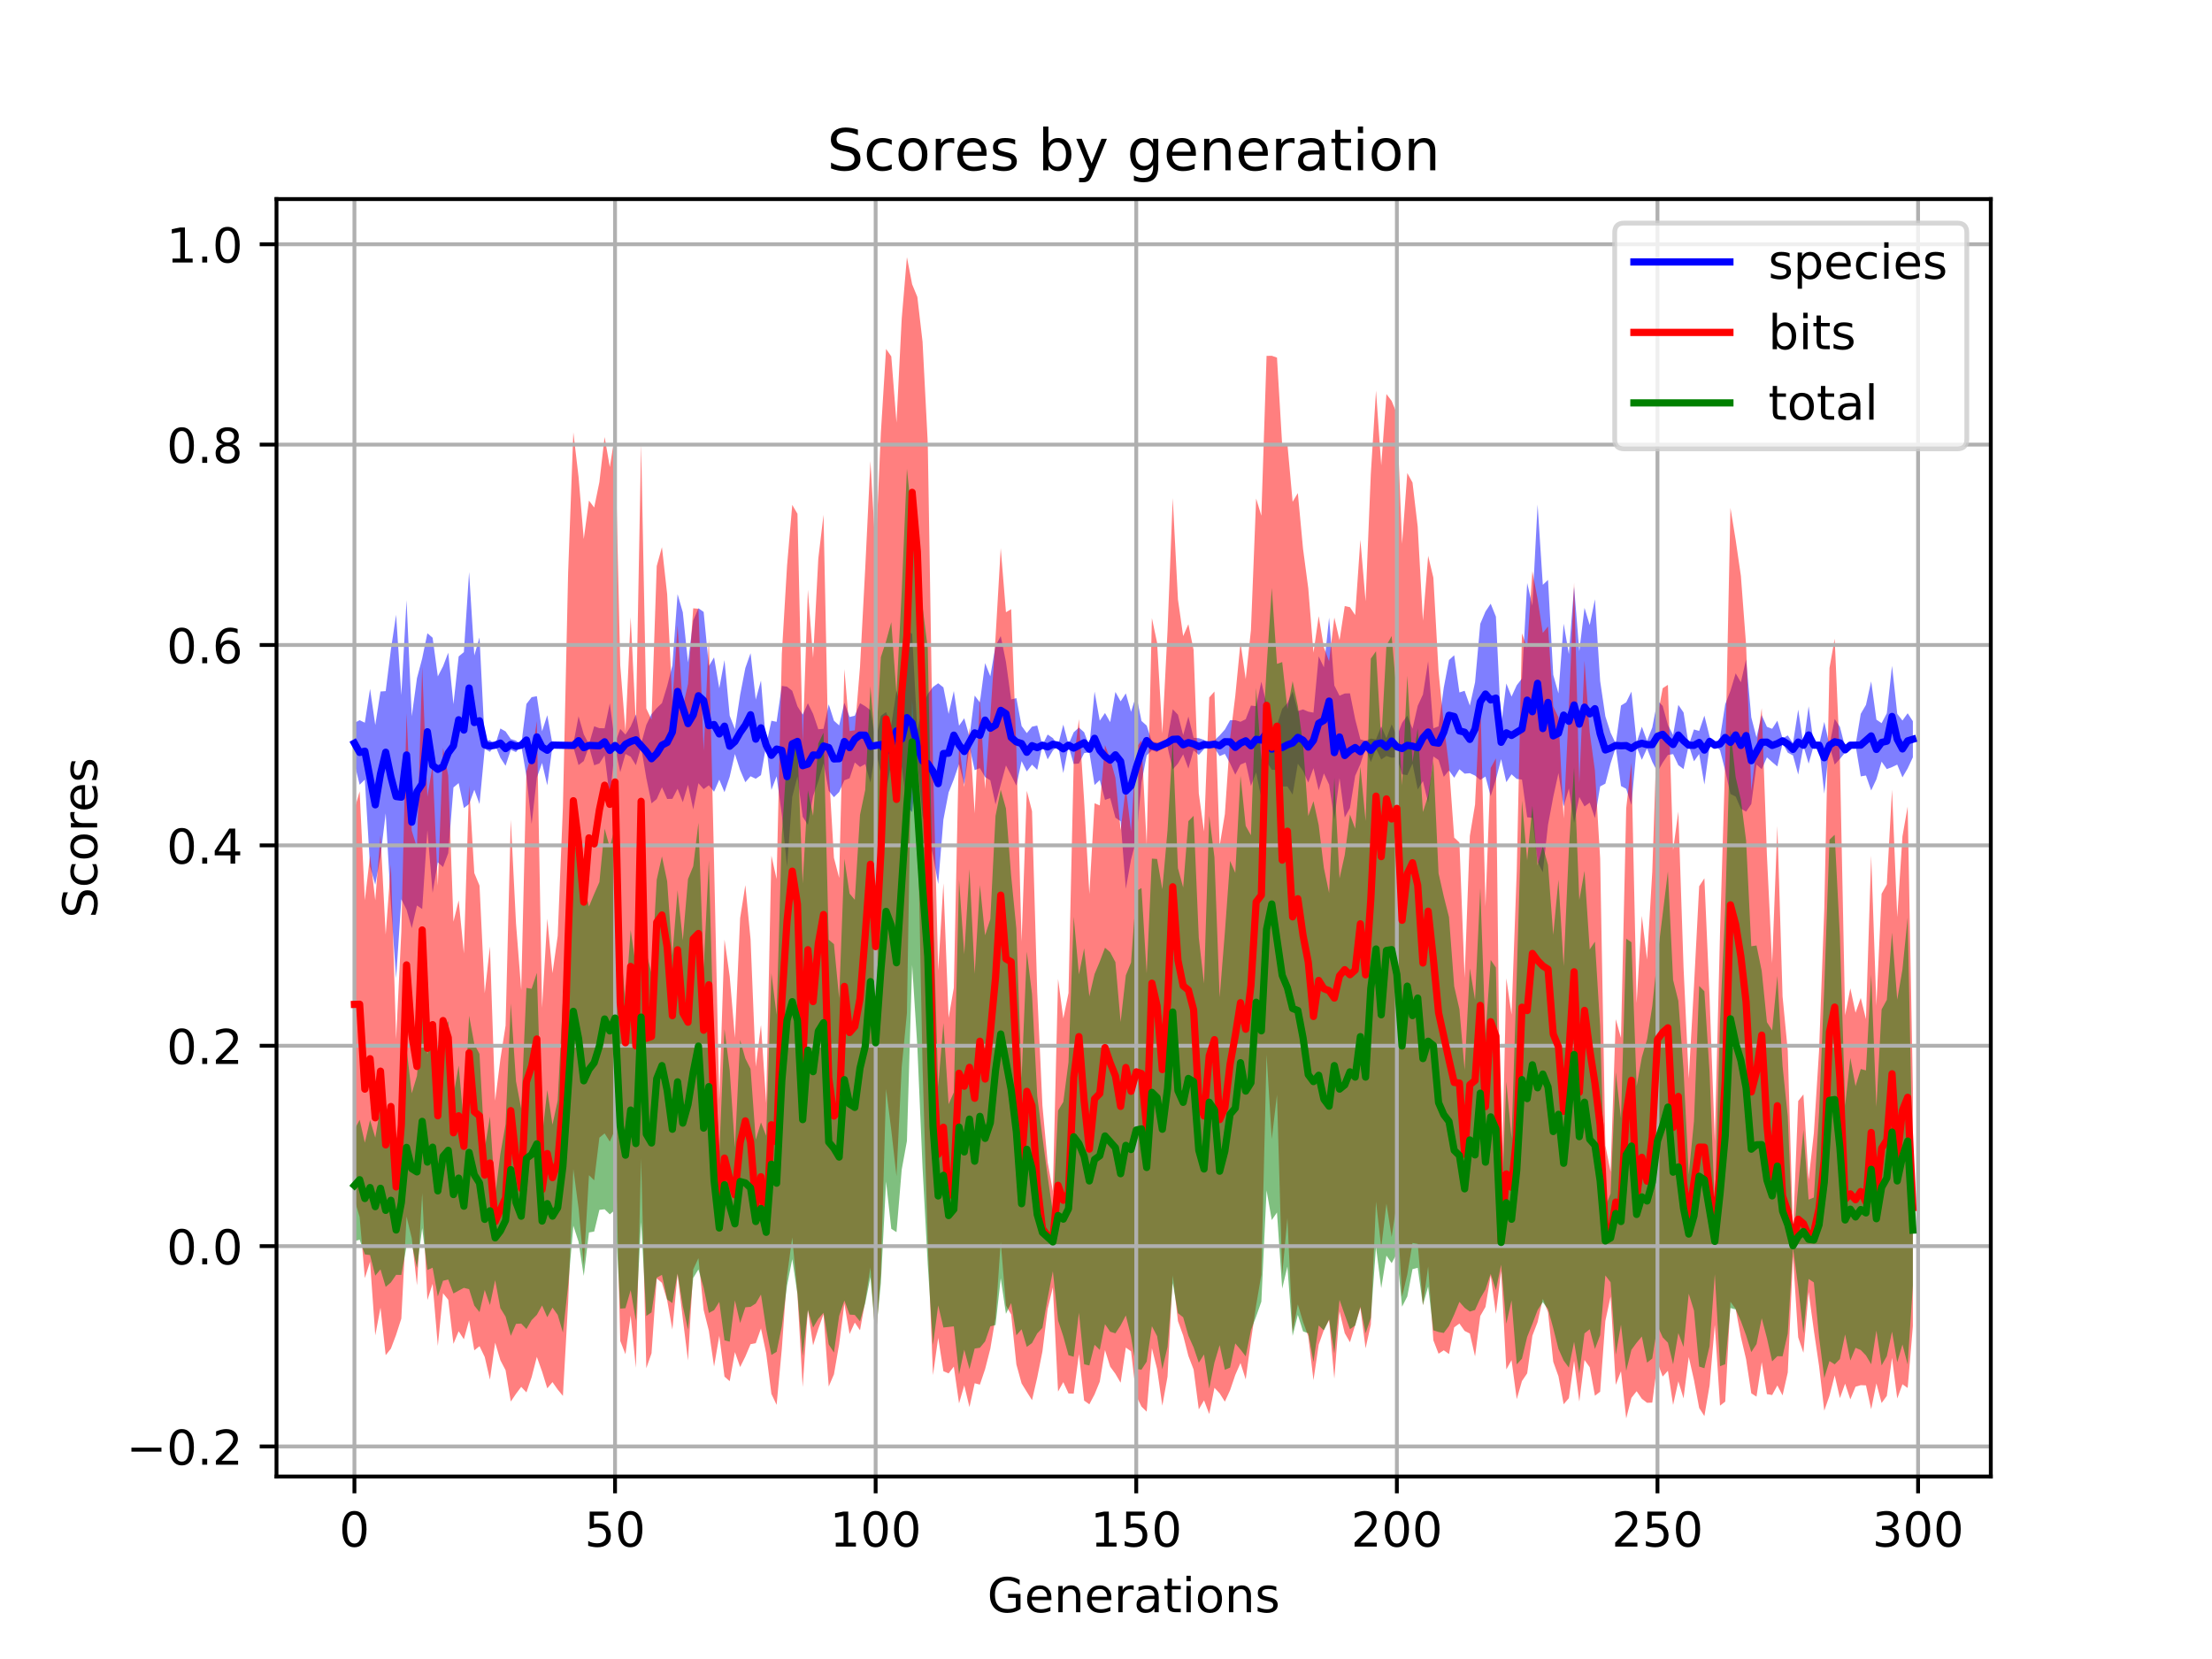 <?xml version="1.0" encoding="utf-8" standalone="no"?>
<!DOCTYPE svg PUBLIC "-//W3C//DTD SVG 1.1//EN"
  "http://www.w3.org/Graphics/SVG/1.1/DTD/svg11.dtd">
<!-- Created with matplotlib (https://matplotlib.org/) -->
<svg height="345.6pt" version="1.1" viewBox="0 0 460.8 345.6" width="460.8pt" xmlns="http://www.w3.org/2000/svg" xmlns:xlink="http://www.w3.org/1999/xlink">
 <defs>
  <style type="text/css">
*{stroke-linecap:butt;stroke-linejoin:round;}
  </style>
 </defs>
 <g id="figure_1">
  <g id="patch_1">
   <path d="M 0 345.6 
L 460.8 345.6 
L 460.8 0 
L 0 0 
z
" style="fill:#ffffff;"/>
  </g>
  <g id="axes_1">
   <g id="patch_2">
    <path d="M 57.6 307.584 
L 414.72 307.584 
L 414.72 41.472 
L 57.6 41.472 
z
" style="fill:#ffffff;"/>
   </g>
   <g id="PolyCollection_1">
    <path clip-path="url(#p2340d8bc3d)" d="M 73.833 150.591 
L 73.833 159.032 
L 74.919 163.47 
L 76.004 162.408 
L 77.09 180.514 
L 78.176 184.278 
L 79.262 178.39 
L 80.348 169.432 
L 81.433 188.357 
L 82.519 203.799 
L 83.605 187.331 
L 84.691 189.494 
L 85.777 193.35 
L 86.862 188.62 
L 87.948 189.376 
L 89.034 172.963 
L 90.12 186.022 
L 91.206 179.641 
L 92.291 180.621 
L 93.377 177.721 
L 94.463 164.044 
L 95.549 163.128 
L 96.635 168.328 
L 97.72 167.499 
L 98.806 164.513 
L 99.892 167.497 
L 100.978 156.003 
L 102.064 156.618 
L 103.149 155.235 
L 104.235 157.846 
L 105.321 159.528 
L 106.407 156.201 
L 107.493 156.677 
L 108.578 155.235 
L 109.664 161.675 
L 110.75 171.671 
L 111.836 161.984 
L 112.922 158.931 
L 114.007 163.599 
L 115.093 155.378 
L 116.179 155.235 
L 117.265 155.998 
L 118.351 155.235 
L 119.436 155.634 
L 120.522 159.383 
L 121.608 158.545 
L 122.694 155.516 
L 123.78 159.424 
L 124.865 159.04 
L 125.951 157.346 
L 127.037 166.145 
L 128.123 155.765 
L 129.209 160.857 
L 130.294 157.062 
L 131.38 157.63 
L 132.466 159.408 
L 133.552 155.61 
L 134.638 162.089 
L 135.723 167.356 
L 136.809 166.461 
L 137.895 164 
L 138.981 166.442 
L 140.067 166.407 
L 141.152 164.318 
L 142.238 167.122 
L 143.324 163.487 
L 144.41 168.627 
L 145.496 163.151 
L 146.581 164.388 
L 147.667 163.588 
L 148.753 164.932 
L 149.839 162.42 
L 150.925 165.031 
L 152.01 161.813 
L 153.096 157.075 
L 154.182 160.42 
L 155.268 162.952 
L 156.354 161.707 
L 157.439 162.226 
L 158.525 161.474 
L 159.611 155.235 
L 160.697 164.558 
L 161.783 161.722 
L 162.868 169.717 
L 163.954 180.554 
L 165.04 166.011 
L 166.126 161.75 
L 167.212 170.156 
L 168.297 171.82 
L 169.383 165.826 
L 170.469 162.76 
L 171.555 158.997 
L 172.641 164.736 
L 173.726 166.067 
L 174.812 164.993 
L 175.898 162.55 
L 176.984 162.129 
L 178.07 158.833 
L 179.155 159.776 
L 180.241 159.181 
L 181.327 163.039 
L 182.413 156.174 
L 183.499 161.108 
L 184.584 164.731 
L 185.67 159.011 
L 186.756 160.666 
L 187.842 159.721 
L 188.928 167.926 
L 190.013 169.188 
L 191.099 158.603 
L 192.185 169.993 
L 193.271 173.563 
L 194.357 178.242 
L 195.442 184.166 
L 196.528 170.739 
L 197.614 165.084 
L 198.7 162.333 
L 199.786 159.161 
L 200.871 163.483 
L 201.957 155.562 
L 203.043 160.432 
L 204.129 160.022 
L 205.215 161.888 
L 206.3 162.551 
L 207.386 167.581 
L 208.472 163.448 
L 209.558 159.454 
L 210.644 161.522 
L 211.729 163.666 
L 212.815 158.552 
L 213.901 160.713 
L 214.987 159.288 
L 216.073 160.363 
L 217.158 155.235 
L 218.244 158.192 
L 219.33 156.344 
L 220.416 155.235 
L 221.502 161.051 
L 222.587 155.381 
L 223.673 159.143 
L 224.759 159.054 
L 225.845 156.892 
L 226.931 156.697 
L 228.016 163.531 
L 229.102 162.514 
L 230.188 166.626 
L 231.274 166.267 
L 232.36 170.341 
L 233.445 171.088 
L 234.531 185.157 
L 235.617 179.073 
L 236.703 174.954 
L 237.789 162.99 
L 238.875 157.385 
L 239.96 156.273 
L 241.046 156.684 
L 242.132 155.235 
L 243.218 155.604 
L 244.304 160.292 
L 245.389 159.055 
L 246.475 157.148 
L 247.561 160.121 
L 248.647 156.287 
L 249.733 157.274 
L 250.818 156.058 
L 251.904 155.487 
L 252.99 155.793 
L 254.076 157.511 
L 255.162 157.047 
L 256.247 159.034 
L 257.333 161.378 
L 258.419 159.277 
L 259.505 158.821 
L 260.591 163.726 
L 261.676 160.912 
L 262.762 166.348 
L 263.848 158.654 
L 264.934 160.356 
L 266.02 160.4 
L 267.105 163.831 
L 268.191 163.835 
L 269.277 165.529 
L 270.363 159.084 
L 271.449 160.609 
L 272.534 163.023 
L 273.62 160.011 
L 274.706 164.64 
L 275.792 161.112 
L 276.878 163.435 
L 277.963 170.772 
L 279.049 162.11 
L 280.135 170.311 
L 281.221 168.317 
L 282.307 161.637 
L 283.392 159.162 
L 284.478 155.836 
L 285.564 158.767 
L 286.65 155.97 
L 287.736 158.221 
L 288.821 157.488 
L 289.907 157.846 
L 290.993 157.737 
L 292.079 161.31 
L 293.165 161.468 
L 294.25 159.068 
L 295.336 164.482 
L 296.422 162.727 
L 297.508 167.226 
L 298.594 157.583 
L 299.679 158.322 
L 300.765 161.827 
L 301.851 160.492 
L 302.937 162.021 
L 304.023 160.244 
L 305.108 161.165 
L 306.194 161.071 
L 307.28 161.566 
L 308.366 162.47 
L 309.452 161.77 
L 310.537 165.857 
L 311.623 162.398 
L 312.709 158.128 
L 313.795 162.943 
L 314.881 161.303 
L 315.966 162.263 
L 317.052 162.399 
L 318.138 170.247 
L 319.224 170.38 
L 320.31 179.575 
L 321.395 181.729 
L 322.481 171.834 
L 323.567 166.029 
L 324.653 161.053 
L 325.739 168.006 
L 326.824 164.262 
L 327.91 171.46 
L 328.996 166.034 
L 330.082 167.989 
L 331.168 167.208 
L 332.253 170.421 
L 333.339 163.83 
L 334.425 163.249 
L 335.511 159.054 
L 336.597 155.664 
L 337.682 163.74 
L 338.768 164.331 
L 339.854 167.712 
L 340.94 155.628 
L 342.026 158.278 
L 343.111 155.914 
L 344.197 158.702 
L 345.283 160.809 
L 346.369 158.875 
L 347.455 157.275 
L 348.54 157.088 
L 349.626 159.396 
L 350.712 160.216 
L 351.798 155.235 
L 352.884 158.592 
L 353.969 157.065 
L 355.055 163.44 
L 356.141 155.473 
L 357.227 155.235 
L 358.313 156.28 
L 359.398 160.559 
L 360.484 165.402 
L 361.57 165.945 
L 362.656 168.457 
L 363.742 169.084 
L 364.827 167.497 
L 365.913 159.275 
L 366.999 160.241 
L 368.085 157.771 
L 369.171 158.754 
L 370.256 159.66 
L 371.342 154.816 
L 372.428 156.798 
L 373.514 157.373 
L 374.6 161.354 
L 375.685 155.378 
L 376.771 159.077 
L 377.857 155.235 
L 378.943 155.235 
L 380.029 165.333 
L 381.114 155.235 
L 382.2 159.278 
L 383.286 158.097 
L 384.372 156.779 
L 385.458 155.235 
L 386.543 155.235 
L 387.629 161.735 
L 388.715 161.552 
L 389.801 164.663 
L 390.887 162.342 
L 391.972 158.661 
L 393.058 160.213 
L 394.144 159.8 
L 395.23 159.283 
L 396.316 161.934 
L 397.401 160.08 
L 398.487 157.758 
L 398.487 150.242 
L 398.487 150.242 
L 397.401 148.583 
L 396.316 150.102 
L 395.23 148.705 
L 394.144 138.697 
L 393.058 148.594 
L 391.972 150.652 
L 390.887 149.904 
L 389.801 141.943 
L 388.715 146.836 
L 387.629 148.703 
L 386.543 155.235 
L 385.458 155.235 
L 384.372 155.639 
L 383.286 151.418 
L 382.2 149.765 
L 381.114 155.235 
L 380.029 150.388 
L 378.943 155.235 
L 377.857 155.235 
L 376.771 147.129 
L 375.685 155.127 
L 374.6 147.817 
L 373.514 154.843 
L 372.428 153.194 
L 371.342 153.835 
L 370.256 150.14 
L 369.171 151.822 
L 368.085 151.41 
L 366.999 148.993 
L 365.913 153.609 
L 364.827 149.444 
L 363.742 137.372 
L 362.656 142.121 
L 361.57 140.267 
L 360.484 143.899 
L 359.398 146.703 
L 358.313 153.688 
L 357.227 155.235 
L 356.141 153.438 
L 355.055 149.081 
L 353.969 152.271 
L 352.884 151.961 
L 351.798 155.235 
L 350.712 148.417 
L 349.626 146.84 
L 348.54 153.119 
L 347.455 151.024 
L 346.369 147.062 
L 345.283 145.939 
L 344.197 151.552 
L 343.111 154.328 
L 342.026 151.392 
L 340.94 154.71 
L 339.854 144.081 
L 338.768 146.305 
L 337.682 146.98 
L 336.597 154.913 
L 335.511 152.62 
L 334.425 149.224 
L 333.339 141.869 
L 332.253 124.837 
L 331.168 130.214 
L 330.082 126.627 
L 328.996 135.673 
L 327.91 122.255 
L 326.824 136.261 
L 325.739 129.93 
L 324.653 144.447 
L 323.567 140.564 
L 322.481 120.807 
L 321.395 121.829 
L 320.31 105.108 
L 319.224 126.16 
L 318.138 121.451 
L 317.052 141.345 
L 315.966 142.745 
L 314.881 145.111 
L 313.795 142.379 
L 312.709 151.149 
L 311.623 128.455 
L 310.537 125.762 
L 309.452 127.388 
L 308.366 129.953 
L 307.28 142.138 
L 306.194 146.989 
L 305.108 143.903 
L 304.023 144.251 
L 302.937 136.499 
L 301.851 137.503 
L 300.765 143.239 
L 299.679 151.313 
L 298.594 151.717 
L 297.508 137.757 
L 296.422 144.665 
L 295.336 147.049 
L 294.25 151.807 
L 293.165 149.061 
L 292.079 150.578 
L 290.993 153.39 
L 289.907 150.883 
L 288.821 153.792 
L 287.736 151.307 
L 286.65 154.022 
L 285.564 153.861 
L 284.478 154.335 
L 283.392 154.027 
L 282.307 149.811 
L 281.221 144.43 
L 280.135 144.463 
L 279.049 144.934 
L 277.963 142.795 
L 276.878 128.657 
L 275.792 139.03 
L 274.706 136.721 
L 273.62 148.443 
L 272.534 148.25 
L 271.449 147.785 
L 270.363 148.123 
L 269.277 144.028 
L 268.191 146.476 
L 267.105 147.652 
L 266.02 151.071 
L 264.934 151.747 
L 263.848 146.747 
L 262.762 141.998 
L 261.676 147.1 
L 260.591 146.987 
L 259.505 149.823 
L 258.419 150.362 
L 257.333 150.021 
L 256.247 150.04 
L 255.162 151.973 
L 254.076 153.197 
L 252.99 154.238 
L 251.904 154.897 
L 250.818 154.137 
L 249.733 153.779 
L 248.647 153.696 
L 247.561 149.252 
L 246.475 153.146 
L 245.389 148.885 
L 244.304 147.744 
L 243.218 153.806 
L 242.132 155.235 
L 241.046 154.682 
L 239.96 154.507 
L 238.875 151.157 
L 237.789 150.186 
L 236.703 144.791 
L 235.617 148.295 
L 234.531 144.445 
L 233.445 146.107 
L 232.36 144.14 
L 231.274 150.434 
L 230.188 148.531 
L 229.102 150.138 
L 228.016 144.069 
L 226.931 155.46 
L 225.845 152.54 
L 224.759 151.569 
L 223.673 152.554 
L 222.587 155.077 
L 221.502 150.945 
L 220.416 155.235 
L 219.33 153.756 
L 218.244 153.016 
L 217.158 155.235 
L 216.073 151.144 
L 214.987 151.382 
L 213.901 152.72 
L 212.815 151.231 
L 211.729 145.432 
L 210.644 145.701 
L 209.558 137.873 
L 208.472 132.508 
L 207.386 134.528 
L 206.3 140.881 
L 205.215 138.137 
L 204.129 146.34 
L 203.043 144.898 
L 201.957 153.486 
L 200.871 149.631 
L 199.786 151.176 
L 198.7 143.956 
L 197.614 148.725 
L 196.528 143.201 
L 195.442 142.331 
L 194.357 143.116 
L 193.271 144.563 
L 192.185 147.047 
L 191.099 152.236 
L 190.013 132.086 
L 188.928 131.071 
L 187.842 148.184 
L 186.756 143.864 
L 185.67 151.005 
L 184.584 148.338 
L 183.499 149.111 
L 182.413 154.343 
L 181.327 147.931 
L 180.241 147.115 
L 179.155 146.484 
L 178.07 149.096 
L 176.984 149.366 
L 175.898 146.381 
L 174.812 151.117 
L 173.726 150.138 
L 172.641 146.724 
L 171.555 151.818 
L 170.469 151.919 
L 169.383 148.71 
L 168.297 146.508 
L 167.212 148.864 
L 166.126 147.145 
L 165.04 143.91 
L 163.954 143.046 
L 162.868 142.887 
L 161.783 150.369 
L 160.697 150.145 
L 159.611 155.235 
L 158.525 141.769 
L 157.439 145.739 
L 156.354 136.074 
L 155.268 139.158 
L 154.182 144.767 
L 153.096 151.88 
L 152.01 149.097 
L 150.925 137.508 
L 149.839 143.374 
L 148.753 136.939 
L 147.667 138.76 
L 146.581 127.478 
L 145.496 126.71 
L 144.41 129.249 
L 143.324 138.002 
L 142.238 127.557 
L 141.152 123.767 
L 140.067 138.612 
L 138.981 142.906 
L 137.895 146.469 
L 136.809 147.503 
L 135.723 148.766 
L 134.638 151.004 
L 133.552 154.979 
L 132.466 148.823 
L 131.38 151.33 
L 130.294 153.025 
L 129.209 151.84 
L 128.123 154.838 
L 127.037 146.507 
L 125.951 151.712 
L 124.865 151.692 
L 123.78 151.295 
L 122.694 155.049 
L 121.608 152.974 
L 120.522 149.202 
L 119.436 154.967 
L 118.351 155.235 
L 117.265 154.662 
L 116.179 155.235 
L 115.093 155.044 
L 114.007 148.993 
L 112.922 152.337 
L 111.836 145.026 
L 110.75 145.239 
L 109.664 146.648 
L 108.578 155.235 
L 107.493 154.281 
L 106.407 153.947 
L 105.321 152.372 
L 104.235 151.752 
L 103.149 155.235 
L 102.064 154.197 
L 100.978 154.347 
L 99.892 132.8 
L 98.806 136.535 
L 97.72 119.166 
L 96.635 135.844 
L 95.549 136.751 
L 94.463 146.7 
L 93.377 135.968 
L 92.291 138.804 
L 91.206 140.906 
L 90.12 132.855 
L 89.034 131.913 
L 87.948 137.169 
L 86.862 141.276 
L 85.777 149.199 
L 84.691 125.042 
L 83.605 144.807 
L 82.519 128.065 
L 81.433 135.302 
L 80.348 143.971 
L 79.262 144.053 
L 78.176 151.044 
L 77.09 143.503 
L 76.004 150.554 
L 74.919 150.028 
L 73.833 150.591 
z
" style="fill:#0000ff;fill-opacity:0.5;"/>
   </g>
   <g id="PolyCollection_2">
    <path clip-path="url(#p2340d8bc3d)" d="M 73.833 168.618 
L 73.833 249.85 
L 74.919 253.544 
L 76.004 266.244 
L 77.09 262.842 
L 78.176 278.177 
L 79.262 272.411 
L 80.348 282.31 
L 81.433 280.944 
L 82.519 278.061 
L 83.605 274.675 
L 84.691 253.432 
L 85.777 257.955 
L 86.862 267.779 
L 87.948 248.578 
L 89.034 270.819 
L 90.12 267.442 
L 91.206 280.385 
L 92.291 269.403 
L 93.377 270.764 
L 94.463 279.953 
L 95.549 277.32 
L 96.635 279 
L 97.72 275.031 
L 98.806 281.3 
L 99.892 280.432 
L 100.978 282.687 
L 102.064 287.396 
L 103.149 279.698 
L 104.235 283.355 
L 105.321 285.444 
L 106.407 291.967 
L 107.493 290.36 
L 108.578 288.906 
L 109.664 290.061 
L 110.75 286.892 
L 111.836 282.662 
L 112.922 285.72 
L 114.007 289.214 
L 115.093 287.919 
L 116.179 289.468 
L 117.265 290.789 
L 118.351 271.389 
L 119.436 243.546 
L 120.522 251.666 
L 121.608 263.573 
L 122.694 244.814 
L 123.78 245.883 
L 124.865 236.993 
L 125.951 236.108 
L 127.037 237.823 
L 128.123 235.285 
L 129.209 279.333 
L 130.294 282.112 
L 131.38 274.057 
L 132.466 284.949 
L 133.552 241.355 
L 134.638 285.027 
L 135.723 281.909 
L 136.809 266.325 
L 137.895 267.243 
L 138.981 270.845 
L 140.067 276.968 
L 141.152 265.432 
L 142.238 274.685 
L 143.324 283.418 
L 144.41 264.456 
L 145.496 262.102 
L 146.581 272.883 
L 147.667 277.222 
L 148.753 284.68 
L 149.839 278.265 
L 150.925 286.772 
L 152.01 287.725 
L 153.096 281.658 
L 154.182 284.779 
L 155.268 282.606 
L 156.354 280.024 
L 157.439 279.809 
L 158.525 276.739 
L 159.611 281.934 
L 160.697 290.367 
L 161.783 292.661 
L 162.868 280.985 
L 163.954 265.823 
L 165.04 257.771 
L 166.126 269.71 
L 167.212 288.933 
L 168.297 272.81 
L 169.383 280.268 
L 170.469 276.816 
L 171.555 273.778 
L 172.641 288.838 
L 173.726 286.303 
L 174.812 280.012 
L 175.898 271.589 
L 176.984 277.904 
L 178.07 275.51 
L 179.155 277.117 
L 180.241 271.056 
L 181.327 264.033 
L 182.413 279.314 
L 183.499 265.215 
L 184.584 226.872 
L 185.67 235.432 
L 186.756 245.017 
L 187.842 222.284 
L 188.928 211.067 
L 190.013 145.909 
L 191.099 168.015 
L 192.185 222.221 
L 193.271 258.788 
L 194.357 286.456 
L 195.442 278.688 
L 196.528 285.644 
L 197.614 286.104 
L 198.7 284.694 
L 199.786 292.357 
L 200.871 288.595 
L 201.957 293.127 
L 203.043 288.154 
L 204.129 288.444 
L 205.215 285.221 
L 206.3 280.981 
L 207.386 274.505 
L 208.472 258.736 
L 209.558 271.968 
L 210.644 273.833 
L 211.729 284.231 
L 212.815 288.188 
L 213.901 289.955 
L 214.987 291.68 
L 216.073 286.971 
L 217.158 281.528 
L 218.244 272.703 
L 219.33 268.171 
L 220.416 289.89 
L 221.502 287.921 
L 222.587 290.288 
L 223.673 290.321 
L 224.759 282.08 
L 225.845 291.766 
L 226.931 292.543 
L 228.016 290.495 
L 229.102 287.831 
L 230.188 281.241 
L 231.274 284.707 
L 232.36 286.197 
L 233.445 288.051 
L 234.531 280.722 
L 235.617 281.505 
L 236.703 290.794 
L 237.789 293.015 
L 238.875 294.073 
L 239.96 280.861 
L 241.046 285.213 
L 242.132 292.834 
L 243.218 286.775 
L 244.304 265.691 
L 245.389 275.199 
L 246.475 278.214 
L 247.561 282.463 
L 248.647 285.297 
L 249.733 293.598 
L 250.818 291.72 
L 251.904 294.569 
L 252.99 289.104 
L 254.076 290.264 
L 255.162 291.985 
L 256.247 289.624 
L 257.333 286.425 
L 258.419 283.938 
L 259.505 287.354 
L 260.591 279.29 
L 261.676 271.943 
L 262.762 265.524 
L 263.848 219.723 
L 264.934 237.278 
L 266.02 228.062 
L 267.105 265.607 
L 268.191 253.772 
L 269.277 277.472 
L 270.363 271.727 
L 271.449 275.384 
L 272.534 278.348 
L 273.62 287.522 
L 274.706 280.125 
L 275.792 277.048 
L 276.878 275.002 
L 277.963 287.19 
L 279.049 273.2 
L 280.135 277.729 
L 281.221 279.619 
L 282.307 276.05 
L 283.392 272.446 
L 284.478 280.888 
L 285.564 275.937 
L 286.65 250.318 
L 287.736 259.968 
L 288.821 250.762 
L 289.907 257.694 
L 290.993 250.611 
L 292.079 270.142 
L 293.165 265.496 
L 294.25 258.926 
L 295.336 259.123 
L 296.422 271.925 
L 297.508 263.841 
L 298.594 279.201 
L 299.679 282.004 
L 300.765 281.29 
L 301.851 282.069 
L 302.937 276.505 
L 304.023 275.716 
L 305.108 277.256 
L 306.194 277.8 
L 307.28 282.568 
L 308.366 274.147 
L 309.452 272.257 
L 310.537 265.711 
L 311.623 273.692 
L 312.709 264.755 
L 313.795 285.286 
L 314.881 283.34 
L 315.966 291.474 
L 317.052 287.699 
L 318.138 286.095 
L 319.224 278.253 
L 320.31 275.419 
L 321.395 270.577 
L 322.481 273.33 
L 323.567 283.673 
L 324.653 286.704 
L 325.739 292.532 
L 326.824 291.263 
L 327.91 283.497 
L 328.996 291.982 
L 330.082 283.307 
L 331.168 284.827 
L 332.253 290.762 
L 333.339 289.919 
L 334.425 275.18 
L 335.511 270.11 
L 336.597 288.495 
L 337.682 285.654 
L 338.768 295.488 
L 339.854 291.206 
L 340.94 289.818 
L 342.026 291.391 
L 343.111 292.228 
L 344.197 292.187 
L 345.283 283.858 
L 346.369 286.765 
L 347.455 285.556 
L 348.54 292.673 
L 349.626 287.749 
L 350.712 291.306 
L 351.798 282.671 
L 352.884 287.479 
L 353.969 293.3 
L 355.055 295 
L 356.141 288.606 
L 357.227 275.995 
L 358.313 292.822 
L 359.398 291.984 
L 360.484 271.185 
L 361.57 272.669 
L 362.656 278.529 
L 363.742 283.146 
L 364.827 290.257 
L 365.913 290.947 
L 366.999 283.757 
L 368.085 290.421 
L 369.171 290.609 
L 370.256 288.606 
L 371.342 290.69 
L 372.428 285.902 
L 373.514 261.803 
L 374.6 278.597 
L 375.685 281.818 
L 376.771 269.138 
L 377.857 277.163 
L 378.943 284.562 
L 380.029 293.868 
L 381.114 290.782 
L 382.2 286.518 
L 383.286 291.259 
L 384.372 288.244 
L 385.458 291.519 
L 386.543 288.876 
L 387.629 288.558 
L 388.715 288.597 
L 389.801 293.579 
L 390.887 288.175 
L 391.972 292.279 
L 393.058 290.785 
L 394.144 282.862 
L 395.23 291.339 
L 396.316 288.363 
L 397.401 289.144 
L 398.487 276.252 
L 398.487 226.849 
L 398.487 226.849 
L 397.401 168.028 
L 396.316 174.228 
L 395.23 191.06 
L 394.144 164.512 
L 393.058 184.22 
L 391.972 186.181 
L 390.887 209.481 
L 389.801 178.246 
L 388.715 212.302 
L 387.629 207.88 
L 386.543 210.974 
L 385.458 205.876 
L 384.372 211.504 
L 383.286 158.177 
L 382.2 133.067 
L 381.114 139.143 
L 380.029 189.421 
L 378.943 218.922 
L 377.857 236.076 
L 376.771 245.738 
L 375.685 227.979 
L 374.6 229.37 
L 373.514 256.627 
L 372.428 218.925 
L 371.342 207.578 
L 370.256 172.079 
L 369.171 200.631 
L 368.085 178.24 
L 366.999 147.511 
L 365.913 155.509 
L 364.827 164.7 
L 363.742 134.314 
L 362.656 119.96 
L 361.57 112.472 
L 360.484 105.806 
L 359.398 158.24 
L 358.313 194.347 
L 357.227 237.705 
L 356.141 207.889 
L 355.055 182.962 
L 353.969 184.631 
L 352.884 205.486 
L 351.798 224.669 
L 350.712 201.548 
L 349.626 169.066 
L 348.54 177.076 
L 347.455 142.66 
L 346.369 143.375 
L 345.283 149.248 
L 344.197 181.657 
L 343.111 199.91 
L 342.026 190.785 
L 340.94 208.966 
L 339.854 158.882 
L 338.768 168.362 
L 337.682 216.208 
L 336.597 212.325 
L 335.511 244.075 
L 334.425 238.623 
L 333.339 178.876 
L 332.253 160.494 
L 331.168 152.601 
L 330.082 137.651 
L 328.996 163.138 
L 327.91 121.38 
L 326.824 147.408 
L 325.739 170.493 
L 324.653 149.423 
L 323.567 147.167 
L 322.481 130.494 
L 321.395 131.85 
L 320.31 124.786 
L 319.224 118.988 
L 318.138 134.95 
L 317.052 131.938 
L 315.966 181.487 
L 314.881 211.366 
L 313.795 203.802 
L 312.709 252.308 
L 311.623 157.974 
L 310.537 159.976 
L 309.452 188.81 
L 308.366 144.725 
L 307.28 167.603 
L 306.194 174.14 
L 305.108 203.697 
L 304.023 175.508 
L 302.937 174.493 
L 301.851 159.528 
L 300.765 150.838 
L 299.679 139.883 
L 298.594 120.337 
L 297.508 115.782 
L 296.422 129.307 
L 295.336 109.735 
L 294.25 100.526 
L 293.165 98.536 
L 292.079 113.281 
L 290.993 86.184 
L 289.907 83.528 
L 288.821 82.088 
L 287.736 96.94 
L 286.65 81.372 
L 285.564 98.764 
L 284.478 125.266 
L 283.392 112.44 
L 282.307 128.14 
L 281.221 126.487 
L 280.135 126.262 
L 279.049 133.353 
L 277.963 128.655 
L 276.878 137.742 
L 275.792 134.886 
L 274.706 128.346 
L 273.62 135.979 
L 272.534 122.514 
L 271.449 114.343 
L 270.363 102.713 
L 269.277 104.536 
L 268.191 92.523 
L 267.105 92.764 
L 266.02 74.496 
L 264.934 74.114 
L 263.848 74.138 
L 262.762 107.428 
L 261.676 103.864 
L 260.591 131.274 
L 259.505 141.472 
L 258.419 133.816 
L 257.333 144.972 
L 256.247 153.778 
L 255.162 169.575 
L 254.076 176.194 
L 252.99 144.054 
L 251.904 145.29 
L 250.818 173.22 
L 249.733 165.27 
L 248.647 135.392 
L 247.561 130.04 
L 246.475 132.51 
L 245.389 124.867 
L 244.304 103.774 
L 243.218 131.392 
L 242.132 152.802 
L 241.046 133.905 
L 239.96 128.767 
L 238.875 175.982 
L 237.789 154.25 
L 236.703 155.774 
L 235.617 173.17 
L 234.531 164.034 
L 233.445 172.913 
L 232.36 162.018 
L 231.274 158.115 
L 230.188 155.22 
L 229.102 167.782 
L 228.016 167.339 
L 226.931 186.22 
L 225.845 166.853 
L 224.759 149.806 
L 223.673 158.726 
L 222.587 206.859 
L 221.502 212.16 
L 220.416 203.95 
L 219.33 248.136 
L 218.244 242.094 
L 217.158 230.327 
L 216.073 206.638 
L 214.987 168.984 
L 213.901 164.738 
L 212.815 196.121 
L 211.729 155.911 
L 210.644 126.898 
L 209.558 127.539 
L 208.472 114.208 
L 207.386 132.833 
L 206.3 149.198 
L 205.215 164.358 
L 204.129 145.371 
L 203.043 169.432 
L 201.957 151.551 
L 200.871 163.962 
L 199.786 154.788 
L 198.7 205.765 
L 197.614 212.037 
L 196.528 183.994 
L 195.442 202.232 
L 194.357 158.679 
L 193.271 92.268 
L 192.185 71.203 
L 191.099 61.861 
L 190.013 59.216 
L 188.928 53.568 
L 187.842 66.409 
L 186.756 88.039 
L 185.67 74.243 
L 184.584 72.69 
L 183.499 90.182 
L 182.413 115.08 
L 181.327 96.047 
L 180.241 118.409 
L 179.155 138.951 
L 178.07 152.141 
L 176.984 152.292 
L 175.898 139.374 
L 174.812 182.876 
L 173.726 178.692 
L 172.641 160.256 
L 171.555 107.236 
L 170.469 116.355 
L 169.383 137.048 
L 168.297 122.865 
L 167.212 154.636 
L 166.126 107.035 
L 165.04 105.18 
L 163.954 117.886 
L 162.868 136.251 
L 161.783 183.122 
L 160.697 178.245 
L 159.611 229.786 
L 158.525 213.523 
L 157.439 222.212 
L 156.354 195.672 
L 155.268 184.385 
L 154.182 191.26 
L 153.096 216.189 
L 152.01 203.395 
L 150.925 195.73 
L 149.839 229.035 
L 148.753 179.552 
L 147.667 133.066 
L 146.581 156.351 
L 145.496 126.815 
L 144.41 126.719 
L 143.324 142.477 
L 142.238 147.298 
L 141.152 130.275 
L 140.067 146.208 
L 138.981 123.772 
L 137.895 113.978 
L 136.809 117.925 
L 135.723 149.917 
L 134.638 147.594 
L 133.552 92.504 
L 132.466 150.806 
L 131.38 128.581 
L 130.294 152.353 
L 129.209 138.598 
L 128.123 90.517 
L 127.037 97.301 
L 125.951 91.041 
L 124.865 100.421 
L 123.78 105.73 
L 122.694 104.271 
L 121.608 112.289 
L 120.522 99.319 
L 119.436 90.067 
L 118.351 119.333 
L 117.265 168.172 
L 116.179 194.958 
L 115.093 202.741 
L 114.007 191.388 
L 112.922 209.932 
L 111.836 150.214 
L 110.75 157.289 
L 109.664 160.711 
L 108.578 206.237 
L 107.493 192.357 
L 106.407 170.762 
L 105.321 213.651 
L 104.235 220.661 
L 103.149 229.288 
L 102.064 197.166 
L 100.978 206.9 
L 99.892 184.484 
L 98.806 181.867 
L 97.72 163.617 
L 96.635 198.62 
L 95.549 187.564 
L 94.463 192.014 
L 93.377 161.563 
L 92.291 155.8 
L 91.206 184.499 
L 90.12 159.454 
L 89.034 165.968 
L 87.948 138.876 
L 86.862 176.553 
L 85.777 173.036 
L 84.691 148.579 
L 83.605 194.057 
L 82.519 216.454 
L 81.433 180.068 
L 80.348 194.691 
L 79.262 173.869 
L 78.176 187.549 
L 77.09 178.254 
L 76.004 187.533 
L 74.919 164.845 
L 73.833 168.618 
z
" style="fill:#ff0000;fill-opacity:0.5;"/>
   </g>
   <g id="PolyCollection_3">
    <path clip-path="url(#p2340d8bc3d)" d="M 73.833 235.322 
L 73.833 258.59 
L 74.919 258.235 
L 76.004 261.31 
L 77.09 261.456 
L 78.176 265.742 
L 79.262 264.434 
L 80.348 268.082 
L 81.433 267.158 
L 82.519 265.571 
L 83.605 265.601 
L 84.691 259.571 
L 85.777 259.165 
L 86.862 264.134 
L 87.948 255.839 
L 89.034 264.567 
L 90.12 264.082 
L 91.206 270.069 
L 92.291 266.809 
L 93.377 266.545 
L 94.463 269.459 
L 95.549 268.859 
L 96.635 268.282 
L 97.72 268.56 
L 98.806 271.979 
L 99.892 273.338 
L 100.978 268.714 
L 102.064 271.869 
L 103.149 266.68 
L 104.235 272.52 
L 105.321 274.28 
L 106.407 278.28 
L 107.493 275.788 
L 108.578 275.725 
L 109.664 276.857 
L 110.75 275.005 
L 111.836 273.909 
L 112.922 271.953 
L 114.007 274.406 
L 115.093 272.402 
L 116.179 273.915 
L 117.265 277.604 
L 118.351 267.811 
L 119.436 255.331 
L 120.522 258.674 
L 121.608 265.804 
L 122.694 256.748 
L 123.78 256.55 
L 124.865 252.037 
L 125.951 251.914 
L 127.037 252.973 
L 128.123 252.038 
L 129.209 272.61 
L 130.294 272.526 
L 131.38 268.764 
L 132.466 275.127 
L 133.552 254.574 
L 134.638 274.134 
L 135.723 273.398 
L 136.809 266.165 
L 137.895 265.574 
L 138.981 270.709 
L 140.067 271.461 
L 141.152 265.282 
L 142.238 272.048 
L 143.324 277.015 
L 144.41 266.234 
L 145.496 264.444 
L 146.581 268.252 
L 147.667 273.517 
L 148.753 272.938 
L 149.839 271.21 
L 150.925 279.218 
L 152.01 279.495 
L 153.096 270.88 
L 154.182 275.625 
L 155.268 272.341 
L 156.354 272.241 
L 157.439 271.541 
L 158.525 269.677 
L 159.611 276.83 
L 160.697 282.266 
L 161.783 281.614 
L 162.868 276.313 
L 163.954 267.791 
L 165.04 262.301 
L 166.126 269.574 
L 167.212 282.466 
L 168.297 272.892 
L 169.383 276.556 
L 170.469 274.734 
L 171.555 273.479 
L 172.641 280.076 
L 173.726 281.771 
L 174.812 274.134 
L 175.898 270.919 
L 176.984 273.848 
L 178.07 273.932 
L 179.155 275.266 
L 180.241 271.457 
L 181.327 266.024 
L 182.413 278.523 
L 183.499 267.289 
L 184.584 246.123 
L 185.67 255.977 
L 186.756 256.68 
L 187.842 243.662 
L 188.928 237.699 
L 190.013 201.02 
L 191.099 218.001 
L 192.185 243.262 
L 193.271 263.44 
L 194.357 280.17 
L 195.442 271.94 
L 196.528 276.548 
L 197.614 276.432 
L 198.7 276.303 
L 199.786 286.344 
L 200.871 281.168 
L 201.957 285.226 
L 203.043 280.925 
L 204.129 280.765 
L 205.215 279.448 
L 206.3 276.309 
L 207.386 276.027 
L 208.472 266.287 
L 209.558 273.686 
L 210.644 271.444 
L 211.729 278.173 
L 212.815 276.904 
L 213.901 280.592 
L 214.987 279.787 
L 216.073 277.782 
L 217.158 276.615 
L 218.244 270.461 
L 219.33 264.808 
L 220.416 275.069 
L 221.502 278.391 
L 222.587 282.314 
L 223.673 282.639 
L 224.759 273.473 
L 225.845 284.199 
L 226.931 284.455 
L 228.016 280.143 
L 229.102 281.206 
L 230.188 275.852 
L 231.274 277.423 
L 232.36 277.756 
L 233.445 276.109 
L 234.531 274.03 
L 235.617 278.433 
L 236.703 285.2 
L 237.789 285.33 
L 238.875 283.654 
L 239.96 276.267 
L 241.046 278.353 
L 242.132 285.25 
L 243.218 280.577 
L 244.304 267.288 
L 245.389 273.554 
L 246.475 274.416 
L 247.561 278.253 
L 248.647 280.685 
L 249.733 283.892 
L 250.818 282.155 
L 251.904 289.277 
L 252.99 283.845 
L 254.076 280.212 
L 255.162 285.354 
L 256.247 284.901 
L 257.333 279.856 
L 258.419 281.142 
L 259.505 282.556 
L 260.591 277.128 
L 261.676 274.254 
L 262.762 271.155 
L 263.848 247.992 
L 264.934 254.153 
L 266.02 252.576 
L 267.105 268.434 
L 268.191 263.828 
L 269.277 278.296 
L 270.363 273.903 
L 271.449 277.351 
L 272.534 277.746 
L 273.62 283.753 
L 274.706 276.117 
L 275.792 277.143 
L 276.878 274.853 
L 277.963 281.962 
L 279.049 270.787 
L 280.135 273.89 
L 281.221 276.89 
L 282.307 276.132 
L 283.392 272.2 
L 284.478 277.738 
L 285.564 274.559 
L 286.65 259.72 
L 287.736 268.344 
L 288.821 261.563 
L 289.907 263.141 
L 290.993 261.138 
L 292.079 272.203 
L 293.165 270.072 
L 294.25 264.382 
L 295.336 264.108 
L 296.422 271.89 
L 297.508 268.012 
L 298.594 277.122 
L 299.679 277.481 
L 300.765 277.68 
L 301.851 276.219 
L 302.937 273.839 
L 304.023 271.195 
L 305.108 272.439 
L 306.194 273.229 
L 307.28 272.888 
L 308.366 270.483 
L 309.452 268.625 
L 310.537 265.366 
L 311.623 268.783 
L 312.709 263.459 
L 313.795 275.775 
L 314.881 270.896 
L 315.966 284.221 
L 317.052 283.035 
L 318.138 278.507 
L 319.224 275.787 
L 320.31 272.928 
L 321.395 271.257 
L 322.481 272.707 
L 323.567 276.689 
L 324.653 280.991 
L 325.739 283.431 
L 326.824 284.899 
L 327.91 279.523 
L 328.996 286.114 
L 330.082 277.77 
L 331.168 276.905 
L 332.253 281.013 
L 333.339 278.152 
L 334.425 265.692 
L 335.511 267.126 
L 336.597 282.199 
L 337.682 275.955 
L 338.768 285.559 
L 339.854 281.198 
L 340.94 279.714 
L 342.026 278.416 
L 343.111 283.865 
L 344.197 283.006 
L 345.283 276.167 
L 346.369 278.593 
L 347.455 279.712 
L 348.54 284.227 
L 349.626 277.7 
L 350.712 280.598 
L 351.798 269.497 
L 352.884 273.017 
L 353.969 284.682 
L 355.055 285.026 
L 356.141 280.431 
L 357.227 265.452 
L 358.313 284.615 
L 359.398 284.197 
L 360.484 272.487 
L 361.57 272.774 
L 362.656 275.21 
L 363.742 278.165 
L 364.827 281.672 
L 365.913 280.004 
L 366.999 274.623 
L 368.085 278.753 
L 369.171 283.606 
L 370.256 282.523 
L 371.342 282.546 
L 372.428 277.794 
L 373.514 260.014 
L 374.6 268.123 
L 375.685 277.76 
L 376.771 266.432 
L 377.857 267.16 
L 378.943 278.566 
L 380.029 287.071 
L 381.114 283.529 
L 382.2 284.219 
L 383.286 283.124 
L 384.372 277.983 
L 385.458 283.429 
L 386.543 280.774 
L 387.629 281.238 
L 388.715 282.364 
L 389.801 284.202 
L 390.887 277.18 
L 391.972 284.455 
L 393.058 282.524 
L 394.144 277.395 
L 395.23 283.781 
L 396.316 280.086 
L 397.401 284.261 
L 398.487 267.775 
L 398.487 244.741 
L 398.487 244.741 
L 397.401 191.142 
L 396.316 201.919 
L 395.23 208.246 
L 394.144 194.283 
L 393.058 208.286 
L 391.972 210.279 
L 390.887 230.589 
L 389.801 202.983 
L 388.715 222.985 
L 387.629 222.696 
L 386.543 226.256 
L 385.458 220.359 
L 384.372 230.308 
L 383.286 194.973 
L 382.2 173.896 
L 381.114 174.915 
L 380.029 205.552 
L 378.943 231.731 
L 377.857 249.455 
L 376.771 249.899 
L 375.685 235.352 
L 374.6 247.088 
L 373.514 259.012 
L 372.428 232.551 
L 371.342 222.074 
L 370.256 203.303 
L 369.171 214.646 
L 368.085 212.94 
L 366.999 202.272 
L 365.913 196.963 
L 364.827 197.121 
L 363.742 175.073 
L 362.656 166.585 
L 361.57 161.89 
L 360.484 151.993 
L 359.398 189.082 
L 358.313 212.707 
L 357.227 251.762 
L 356.141 223.402 
L 355.055 206.5 
L 353.969 205.389 
L 352.884 233.583 
L 351.798 244.664 
L 350.712 222.854 
L 349.626 208.484 
L 348.54 204.151 
L 347.455 181.547 
L 346.369 190.37 
L 345.283 199.235 
L 344.197 209.594 
L 343.111 216.51 
L 342.026 220.241 
L 340.94 226.266 
L 339.854 196.279 
L 338.768 195.543 
L 337.682 232.983 
L 336.597 223.376 
L 335.511 248.657 
L 334.425 251.331 
L 333.339 213.803 
L 332.253 196.16 
L 331.168 197.789 
L 330.082 181.443 
L 328.996 187.47 
L 327.91 159.838 
L 326.824 176.884 
L 325.739 201.248 
L 324.653 183.273 
L 323.567 194.754 
L 322.481 180.179 
L 321.395 176.237 
L 320.31 180.285 
L 319.224 167.845 
L 318.138 179.222 
L 317.052 166.774 
L 315.966 203.298 
L 314.881 237.087 
L 313.795 225.336 
L 312.709 254.184 
L 311.623 201.564 
L 310.537 199.968 
L 309.452 215.579 
L 308.366 184.969 
L 307.28 208.29 
L 306.194 201.72 
L 305.108 222.879 
L 304.023 210.233 
L 302.937 205.461 
L 301.851 191.05 
L 300.765 186.729 
L 299.679 181.917 
L 298.594 158.427 
L 297.508 165.794 
L 296.422 169.166 
L 295.336 151.713 
L 294.25 158.762 
L 293.165 140.788 
L 292.079 163.606 
L 290.993 144.907 
L 289.907 132.502 
L 288.821 134.438 
L 287.736 154.465 
L 286.65 135.661 
L 285.564 137.208 
L 284.478 171.022 
L 283.392 159.697 
L 282.307 172.628 
L 281.221 169.676 
L 280.135 178.114 
L 279.049 182.979 
L 277.963 162.005 
L 276.878 186.024 
L 275.792 180.824 
L 274.706 171.872 
L 273.62 166.892 
L 272.534 169.991 
L 271.449 155.047 
L 270.363 147.102 
L 269.277 141.891 
L 268.191 147.694 
L 267.105 137.918 
L 266.02 138.297 
L 264.934 122.48 
L 263.848 139.207 
L 262.762 158.333 
L 261.676 143.309 
L 260.591 173.992 
L 259.505 172.044 
L 258.419 161.609 
L 257.333 181.831 
L 256.247 179.339 
L 255.162 194.204 
L 254.076 207.76 
L 252.99 178.568 
L 251.904 169.948 
L 250.818 204.887 
L 249.733 195.364 
L 248.647 169.948 
L 247.561 171.066 
L 246.475 184.868 
L 245.389 180.852 
L 244.304 154.359 
L 243.218 172.977 
L 242.132 185.239 
L 241.046 178.943 
L 239.96 178.862 
L 238.875 202.756 
L 237.789 184.992 
L 236.703 185.61 
L 235.617 200.499 
L 234.531 203.169 
L 233.445 212.913 
L 232.36 200.428 
L 231.274 198.37 
L 230.188 197.427 
L 229.102 200.32 
L 228.016 202.923 
L 226.931 207.567 
L 225.845 197.548 
L 224.759 202.998 
L 223.673 190.974 
L 222.587 221.305 
L 221.502 229.545 
L 220.416 231.34 
L 219.33 252.62 
L 218.244 245.083 
L 217.158 236.878 
L 216.073 228.27 
L 214.987 207.043 
L 213.901 198.241 
L 212.815 224.621 
L 211.729 193.461 
L 210.644 182.485 
L 209.558 168.429 
L 208.472 164.513 
L 207.386 169.967 
L 206.3 191.487 
L 205.215 194.842 
L 204.129 184.35 
L 203.043 202.873 
L 201.957 181.033 
L 200.871 198.787 
L 199.786 183.249 
L 198.7 227.558 
L 197.614 230.025 
L 196.528 213.118 
L 195.442 226.336 
L 194.357 188.936 
L 193.271 134.993 
L 192.185 126.407 
L 191.099 118.848 
L 190.013 108.09 
L 188.928 97.648 
L 187.842 123.288 
L 186.756 144.449 
L 185.67 129.601 
L 184.584 133.587 
L 183.499 136.892 
L 182.413 155.951 
L 181.327 142.952 
L 180.241 164.543 
L 179.155 169.749 
L 178.07 187.446 
L 176.984 186.146 
L 175.898 178.915 
L 174.812 207.946 
L 173.726 196.685 
L 172.641 195.756 
L 171.555 152.622 
L 170.469 154.898 
L 169.383 169.938 
L 168.297 164.658 
L 167.212 184.016 
L 166.126 155.573 
L 165.04 155.023 
L 163.954 157.308 
L 162.868 173.902 
L 161.783 211.367 
L 160.697 202.749 
L 159.611 236.592 
L 158.525 233.823 
L 157.439 237.397 
L 156.354 222.672 
L 155.268 220.497 
L 154.182 216.64 
L 153.096 239.012 
L 152.01 222.907 
L 150.925 214.384 
L 149.839 240.423 
L 148.753 218.826 
L 147.667 179.203 
L 146.581 201.76 
L 145.496 171.389 
L 144.41 180.452 
L 143.324 183.122 
L 142.238 195.889 
L 141.152 185.458 
L 140.067 199.028 
L 138.981 183.585 
L 137.895 178.392 
L 136.809 183.239 
L 135.723 202.815 
L 134.638 198.382 
L 133.552 169.19 
L 132.466 201.329 
L 131.38 193.722 
L 130.294 208.768 
L 129.209 196.472 
L 128.123 172.115 
L 127.037 176.539 
L 125.951 172.629 
L 124.865 183.748 
L 123.78 186.224 
L 122.694 188.84 
L 121.608 184.506 
L 120.522 173.963 
L 119.436 166.024 
L 118.351 186.435 
L 117.265 208.198 
L 116.179 229.25 
L 115.093 234.293 
L 114.007 227.066 
L 112.922 236.794 
L 111.836 202.662 
L 110.75 205.979 
L 109.664 205.796 
L 108.578 230.994 
L 107.493 225.231 
L 106.407 209.025 
L 105.321 234.157 
L 104.235 240.377 
L 103.149 249.055 
L 102.064 232.585 
L 100.978 239.317 
L 99.892 219.548 
L 98.806 217.496 
L 97.72 211.589 
L 96.635 234.263 
L 95.549 221.975 
L 94.463 228.244 
L 93.377 212.721 
L 92.291 214.985 
L 91.206 226.108 
L 90.12 213.872 
L 89.034 219.613 
L 87.948 211.359 
L 86.862 224.124 
L 85.777 227.757 
L 84.691 218.479 
L 83.605 235.442 
L 82.519 246.897 
L 81.433 232.931 
L 80.348 236.205 
L 79.262 230.646 
L 78.176 236.994 
L 77.09 233.314 
L 76.004 238.039 
L 74.919 233.267 
L 73.833 235.322 
z
" style="fill:#008000;fill-opacity:0.5;"/>
   </g>
   <g id="matplotlib.axis_1">
    <g id="xtick_1">
     <g id="line2d_1">
      <path clip-path="url(#p2340d8bc3d)" d="M 73.833 307.584 
L 73.833 41.472 
" style="fill:none;stroke:#b0b0b0;stroke-linecap:square;stroke-width:0.8;"/>
     </g>
     <g id="line2d_2">
      <defs>
       <path d="M 0 0 
L 0 3.5 
" id="m8d95b6e832" style="stroke:#000000;stroke-width:0.8;"/>
      </defs>
      <g>
       <use style="stroke:#000000;stroke-width:0.8;" x="73.833" xlink:href="#m8d95b6e832" y="307.584"/>
      </g>
     </g>
     <g id="text_1">
      <!-- 0 -->
      <defs>
       <path d="M 31.781 66.406 
Q 24.172 66.406 20.328 58.906 
Q 16.5 51.422 16.5 36.375 
Q 16.5 21.391 20.328 13.891 
Q 24.172 6.391 31.781 6.391 
Q 39.453 6.391 43.281 13.891 
Q 47.125 21.391 47.125 36.375 
Q 47.125 51.422 43.281 58.906 
Q 39.453 66.406 31.781 66.406 
z
M 31.781 74.219 
Q 44.047 74.219 50.516 64.516 
Q 56.984 54.828 56.984 36.375 
Q 56.984 17.969 50.516 8.266 
Q 44.047 -1.422 31.781 -1.422 
Q 19.531 -1.422 13.062 8.266 
Q 6.594 17.969 6.594 36.375 
Q 6.594 54.828 13.062 64.516 
Q 19.531 74.219 31.781 74.219 
z
" id="DejaVuSans-48"/>
      </defs>
      <g transform="translate(70.651 322.182)scale(0.1 -0.1)">
       <use xlink:href="#DejaVuSans-48"/>
      </g>
     </g>
    </g>
    <g id="xtick_2">
     <g id="line2d_3">
      <path clip-path="url(#p2340d8bc3d)" d="M 128.123 307.584 
L 128.123 41.472 
" style="fill:none;stroke:#b0b0b0;stroke-linecap:square;stroke-width:0.8;"/>
     </g>
     <g id="line2d_4">
      <g>
       <use style="stroke:#000000;stroke-width:0.8;" x="128.123" xlink:href="#m8d95b6e832" y="307.584"/>
      </g>
     </g>
     <g id="text_2">
      <!-- 50 -->
      <defs>
       <path d="M 10.797 72.906 
L 49.516 72.906 
L 49.516 64.594 
L 19.828 64.594 
L 19.828 46.734 
Q 21.969 47.469 24.109 47.828 
Q 26.266 48.188 28.422 48.188 
Q 40.625 48.188 47.75 41.5 
Q 54.891 34.812 54.891 23.391 
Q 54.891 11.625 47.562 5.094 
Q 40.234 -1.422 26.906 -1.422 
Q 22.312 -1.422 17.547 -0.641 
Q 12.797 0.141 7.719 1.703 
L 7.719 11.625 
Q 12.109 9.234 16.797 8.062 
Q 21.484 6.891 26.703 6.891 
Q 35.156 6.891 40.078 11.328 
Q 45.016 15.766 45.016 23.391 
Q 45.016 31 40.078 35.438 
Q 35.156 39.891 26.703 39.891 
Q 22.75 39.891 18.812 39.016 
Q 14.891 38.141 10.797 36.281 
z
" id="DejaVuSans-53"/>
      </defs>
      <g transform="translate(121.76 322.182)scale(0.1 -0.1)">
       <use xlink:href="#DejaVuSans-53"/>
       <use x="63.623" xlink:href="#DejaVuSans-48"/>
      </g>
     </g>
    </g>
    <g id="xtick_3">
     <g id="line2d_5">
      <path clip-path="url(#p2340d8bc3d)" d="M 182.413 307.584 
L 182.413 41.472 
" style="fill:none;stroke:#b0b0b0;stroke-linecap:square;stroke-width:0.8;"/>
     </g>
     <g id="line2d_6">
      <g>
       <use style="stroke:#000000;stroke-width:0.8;" x="182.413" xlink:href="#m8d95b6e832" y="307.584"/>
      </g>
     </g>
     <g id="text_3">
      <!-- 100 -->
      <defs>
       <path d="M 12.406 8.297 
L 28.516 8.297 
L 28.516 63.922 
L 10.984 60.406 
L 10.984 69.391 
L 28.422 72.906 
L 38.281 72.906 
L 38.281 8.297 
L 54.391 8.297 
L 54.391 0 
L 12.406 0 
z
" id="DejaVuSans-49"/>
      </defs>
      <g transform="translate(172.869 322.182)scale(0.1 -0.1)">
       <use xlink:href="#DejaVuSans-49"/>
       <use x="63.623" xlink:href="#DejaVuSans-48"/>
       <use x="127.246" xlink:href="#DejaVuSans-48"/>
      </g>
     </g>
    </g>
    <g id="xtick_4">
     <g id="line2d_7">
      <path clip-path="url(#p2340d8bc3d)" d="M 236.703 307.584 
L 236.703 41.472 
" style="fill:none;stroke:#b0b0b0;stroke-linecap:square;stroke-width:0.8;"/>
     </g>
     <g id="line2d_8">
      <g>
       <use style="stroke:#000000;stroke-width:0.8;" x="236.703" xlink:href="#m8d95b6e832" y="307.584"/>
      </g>
     </g>
     <g id="text_4">
      <!-- 150 -->
      <g transform="translate(227.159 322.182)scale(0.1 -0.1)">
       <use xlink:href="#DejaVuSans-49"/>
       <use x="63.623" xlink:href="#DejaVuSans-53"/>
       <use x="127.246" xlink:href="#DejaVuSans-48"/>
      </g>
     </g>
    </g>
    <g id="xtick_5">
     <g id="line2d_9">
      <path clip-path="url(#p2340d8bc3d)" d="M 290.993 307.584 
L 290.993 41.472 
" style="fill:none;stroke:#b0b0b0;stroke-linecap:square;stroke-width:0.8;"/>
     </g>
     <g id="line2d_10">
      <g>
       <use style="stroke:#000000;stroke-width:0.8;" x="290.993" xlink:href="#m8d95b6e832" y="307.584"/>
      </g>
     </g>
     <g id="text_5">
      <!-- 200 -->
      <defs>
       <path d="M 19.188 8.297 
L 53.609 8.297 
L 53.609 0 
L 7.328 0 
L 7.328 8.297 
Q 12.938 14.109 22.625 23.891 
Q 32.328 33.688 34.812 36.531 
Q 39.547 41.844 41.422 45.531 
Q 43.312 49.219 43.312 52.781 
Q 43.312 58.594 39.234 62.25 
Q 35.156 65.922 28.609 65.922 
Q 23.969 65.922 18.812 64.312 
Q 13.672 62.703 7.812 59.422 
L 7.812 69.391 
Q 13.766 71.781 18.938 73 
Q 24.125 74.219 28.422 74.219 
Q 39.75 74.219 46.484 68.547 
Q 53.219 62.891 53.219 53.422 
Q 53.219 48.922 51.531 44.891 
Q 49.859 40.875 45.406 35.406 
Q 44.188 33.984 37.641 27.219 
Q 31.109 20.453 19.188 8.297 
z
" id="DejaVuSans-50"/>
      </defs>
      <g transform="translate(281.449 322.182)scale(0.1 -0.1)">
       <use xlink:href="#DejaVuSans-50"/>
       <use x="63.623" xlink:href="#DejaVuSans-48"/>
       <use x="127.246" xlink:href="#DejaVuSans-48"/>
      </g>
     </g>
    </g>
    <g id="xtick_6">
     <g id="line2d_11">
      <path clip-path="url(#p2340d8bc3d)" d="M 345.283 307.584 
L 345.283 41.472 
" style="fill:none;stroke:#b0b0b0;stroke-linecap:square;stroke-width:0.8;"/>
     </g>
     <g id="line2d_12">
      <g>
       <use style="stroke:#000000;stroke-width:0.8;" x="345.283" xlink:href="#m8d95b6e832" y="307.584"/>
      </g>
     </g>
     <g id="text_6">
      <!-- 250 -->
      <g transform="translate(335.739 322.182)scale(0.1 -0.1)">
       <use xlink:href="#DejaVuSans-50"/>
       <use x="63.623" xlink:href="#DejaVuSans-53"/>
       <use x="127.246" xlink:href="#DejaVuSans-48"/>
      </g>
     </g>
    </g>
    <g id="xtick_7">
     <g id="line2d_13">
      <path clip-path="url(#p2340d8bc3d)" d="M 399.573 307.584 
L 399.573 41.472 
" style="fill:none;stroke:#b0b0b0;stroke-linecap:square;stroke-width:0.8;"/>
     </g>
     <g id="line2d_14">
      <g>
       <use style="stroke:#000000;stroke-width:0.8;" x="399.573" xlink:href="#m8d95b6e832" y="307.584"/>
      </g>
     </g>
     <g id="text_7">
      <!-- 300 -->
      <defs>
       <path d="M 40.578 39.312 
Q 47.656 37.797 51.625 33 
Q 55.609 28.219 55.609 21.188 
Q 55.609 10.406 48.188 4.484 
Q 40.766 -1.422 27.094 -1.422 
Q 22.516 -1.422 17.656 -0.516 
Q 12.797 0.391 7.625 2.203 
L 7.625 11.719 
Q 11.719 9.328 16.594 8.109 
Q 21.484 6.891 26.812 6.891 
Q 36.078 6.891 40.938 10.547 
Q 45.797 14.203 45.797 21.188 
Q 45.797 27.641 41.281 31.266 
Q 36.766 34.906 28.719 34.906 
L 20.219 34.906 
L 20.219 43.016 
L 29.109 43.016 
Q 36.375 43.016 40.234 45.922 
Q 44.094 48.828 44.094 54.297 
Q 44.094 59.906 40.109 62.906 
Q 36.141 65.922 28.719 65.922 
Q 24.656 65.922 20.016 65.031 
Q 15.375 64.156 9.812 62.312 
L 9.812 71.094 
Q 15.438 72.656 20.344 73.438 
Q 25.25 74.219 29.594 74.219 
Q 40.828 74.219 47.359 69.109 
Q 53.906 64.016 53.906 55.328 
Q 53.906 49.266 50.438 45.094 
Q 46.969 40.922 40.578 39.312 
z
" id="DejaVuSans-51"/>
      </defs>
      <g transform="translate(390.029 322.182)scale(0.1 -0.1)">
       <use xlink:href="#DejaVuSans-51"/>
       <use x="63.623" xlink:href="#DejaVuSans-48"/>
       <use x="127.246" xlink:href="#DejaVuSans-48"/>
      </g>
     </g>
    </g>
    <g id="text_8">
     <!-- Generations -->
     <defs>
      <path d="M 59.516 10.406 
L 59.516 29.984 
L 43.406 29.984 
L 43.406 38.094 
L 69.281 38.094 
L 69.281 6.781 
Q 63.578 2.734 56.688 0.656 
Q 49.812 -1.422 42 -1.422 
Q 24.906 -1.422 15.25 8.562 
Q 5.609 18.562 5.609 36.375 
Q 5.609 54.25 15.25 64.234 
Q 24.906 74.219 42 74.219 
Q 49.125 74.219 55.547 72.453 
Q 61.969 70.703 67.391 67.281 
L 67.391 56.781 
Q 61.922 61.422 55.766 63.766 
Q 49.609 66.109 42.828 66.109 
Q 29.438 66.109 22.719 58.641 
Q 16.016 51.172 16.016 36.375 
Q 16.016 21.625 22.719 14.156 
Q 29.438 6.688 42.828 6.688 
Q 48.047 6.688 52.141 7.594 
Q 56.25 8.5 59.516 10.406 
z
" id="DejaVuSans-71"/>
      <path d="M 56.203 29.594 
L 56.203 25.203 
L 14.891 25.203 
Q 15.484 15.922 20.484 11.062 
Q 25.484 6.203 34.422 6.203 
Q 39.594 6.203 44.453 7.469 
Q 49.312 8.734 54.109 11.281 
L 54.109 2.781 
Q 49.266 0.734 44.188 -0.344 
Q 39.109 -1.422 33.891 -1.422 
Q 20.797 -1.422 13.156 6.188 
Q 5.516 13.812 5.516 26.812 
Q 5.516 40.234 12.766 48.109 
Q 20.016 56 32.328 56 
Q 43.359 56 49.781 48.891 
Q 56.203 41.797 56.203 29.594 
z
M 47.219 32.234 
Q 47.125 39.594 43.094 43.984 
Q 39.062 48.391 32.422 48.391 
Q 24.906 48.391 20.391 44.141 
Q 15.875 39.891 15.188 32.172 
z
" id="DejaVuSans-101"/>
      <path d="M 54.891 33.016 
L 54.891 0 
L 45.906 0 
L 45.906 32.719 
Q 45.906 40.484 42.875 44.328 
Q 39.844 48.188 33.797 48.188 
Q 26.516 48.188 22.312 43.547 
Q 18.109 38.922 18.109 30.906 
L 18.109 0 
L 9.078 0 
L 9.078 54.688 
L 18.109 54.688 
L 18.109 46.188 
Q 21.344 51.125 25.703 53.562 
Q 30.078 56 35.797 56 
Q 45.219 56 50.047 50.172 
Q 54.891 44.344 54.891 33.016 
z
" id="DejaVuSans-110"/>
      <path d="M 41.109 46.297 
Q 39.594 47.172 37.812 47.578 
Q 36.031 48 33.891 48 
Q 26.266 48 22.188 43.047 
Q 18.109 38.094 18.109 28.812 
L 18.109 0 
L 9.078 0 
L 9.078 54.688 
L 18.109 54.688 
L 18.109 46.188 
Q 20.953 51.172 25.484 53.578 
Q 30.031 56 36.531 56 
Q 37.453 56 38.578 55.875 
Q 39.703 55.766 41.062 55.516 
z
" id="DejaVuSans-114"/>
      <path d="M 34.281 27.484 
Q 23.391 27.484 19.188 25 
Q 14.984 22.516 14.984 16.5 
Q 14.984 11.719 18.141 8.906 
Q 21.297 6.109 26.703 6.109 
Q 34.188 6.109 38.703 11.406 
Q 43.219 16.703 43.219 25.484 
L 43.219 27.484 
z
M 52.203 31.203 
L 52.203 0 
L 43.219 0 
L 43.219 8.297 
Q 40.141 3.328 35.547 0.953 
Q 30.953 -1.422 24.312 -1.422 
Q 15.922 -1.422 10.953 3.297 
Q 6 8.016 6 15.922 
Q 6 25.141 12.172 29.828 
Q 18.359 34.516 30.609 34.516 
L 43.219 34.516 
L 43.219 35.406 
Q 43.219 41.609 39.141 45 
Q 35.062 48.391 27.688 48.391 
Q 23 48.391 18.547 47.266 
Q 14.109 46.141 10.016 43.891 
L 10.016 52.203 
Q 14.938 54.109 19.578 55.047 
Q 24.219 56 28.609 56 
Q 40.484 56 46.344 49.844 
Q 52.203 43.703 52.203 31.203 
z
" id="DejaVuSans-97"/>
      <path d="M 18.312 70.219 
L 18.312 54.688 
L 36.812 54.688 
L 36.812 47.703 
L 18.312 47.703 
L 18.312 18.016 
Q 18.312 11.328 20.141 9.422 
Q 21.969 7.516 27.594 7.516 
L 36.812 7.516 
L 36.812 0 
L 27.594 0 
Q 17.188 0 13.234 3.875 
Q 9.281 7.766 9.281 18.016 
L 9.281 47.703 
L 2.688 47.703 
L 2.688 54.688 
L 9.281 54.688 
L 9.281 70.219 
z
" id="DejaVuSans-116"/>
      <path d="M 9.422 54.688 
L 18.406 54.688 
L 18.406 0 
L 9.422 0 
z
M 9.422 75.984 
L 18.406 75.984 
L 18.406 64.594 
L 9.422 64.594 
z
" id="DejaVuSans-105"/>
      <path d="M 30.609 48.391 
Q 23.391 48.391 19.188 42.75 
Q 14.984 37.109 14.984 27.297 
Q 14.984 17.484 19.156 11.844 
Q 23.344 6.203 30.609 6.203 
Q 37.797 6.203 41.984 11.859 
Q 46.188 17.531 46.188 27.297 
Q 46.188 37.016 41.984 42.703 
Q 37.797 48.391 30.609 48.391 
z
M 30.609 56 
Q 42.328 56 49.016 48.375 
Q 55.719 40.766 55.719 27.297 
Q 55.719 13.875 49.016 6.219 
Q 42.328 -1.422 30.609 -1.422 
Q 18.844 -1.422 12.172 6.219 
Q 5.516 13.875 5.516 27.297 
Q 5.516 40.766 12.172 48.375 
Q 18.844 56 30.609 56 
z
" id="DejaVuSans-111"/>
      <path d="M 44.281 53.078 
L 44.281 44.578 
Q 40.484 46.531 36.375 47.5 
Q 32.281 48.484 27.875 48.484 
Q 21.188 48.484 17.844 46.438 
Q 14.5 44.391 14.5 40.281 
Q 14.5 37.156 16.891 35.375 
Q 19.281 33.594 26.516 31.984 
L 29.594 31.297 
Q 39.156 29.25 43.188 25.516 
Q 47.219 21.781 47.219 15.094 
Q 47.219 7.469 41.188 3.016 
Q 35.156 -1.422 24.609 -1.422 
Q 20.219 -1.422 15.453 -0.562 
Q 10.688 0.297 5.422 2 
L 5.422 11.281 
Q 10.406 8.688 15.234 7.391 
Q 20.062 6.109 24.812 6.109 
Q 31.156 6.109 34.562 8.281 
Q 37.984 10.453 37.984 14.406 
Q 37.984 18.062 35.516 20.016 
Q 33.062 21.969 24.703 23.781 
L 21.578 24.516 
Q 13.234 26.266 9.516 29.906 
Q 5.812 33.547 5.812 39.891 
Q 5.812 47.609 11.281 51.797 
Q 16.75 56 26.812 56 
Q 31.781 56 36.172 55.266 
Q 40.578 54.547 44.281 53.078 
z
" id="DejaVuSans-115"/>
     </defs>
     <g transform="translate(205.662 335.861)scale(0.1 -0.1)">
      <use xlink:href="#DejaVuSans-71"/>
      <use x="77.49" xlink:href="#DejaVuSans-101"/>
      <use x="139.014" xlink:href="#DejaVuSans-110"/>
      <use x="202.393" xlink:href="#DejaVuSans-101"/>
      <use x="263.916" xlink:href="#DejaVuSans-114"/>
      <use x="305.029" xlink:href="#DejaVuSans-97"/>
      <use x="366.309" xlink:href="#DejaVuSans-116"/>
      <use x="405.518" xlink:href="#DejaVuSans-105"/>
      <use x="433.301" xlink:href="#DejaVuSans-111"/>
      <use x="494.482" xlink:href="#DejaVuSans-110"/>
      <use x="557.861" xlink:href="#DejaVuSans-115"/>
     </g>
    </g>
   </g>
   <g id="matplotlib.axis_2">
    <g id="ytick_1">
     <g id="line2d_15">
      <path clip-path="url(#p2340d8bc3d)" d="M 57.6 301.325 
L 414.72 301.325 
" style="fill:none;stroke:#b0b0b0;stroke-linecap:square;stroke-width:0.8;"/>
     </g>
     <g id="line2d_16">
      <defs>
       <path d="M 0 0 
L -3.5 0 
" id="m4570a80b9f" style="stroke:#000000;stroke-width:0.8;"/>
      </defs>
      <g>
       <use style="stroke:#000000;stroke-width:0.8;" x="57.6" xlink:href="#m4570a80b9f" y="301.325"/>
      </g>
     </g>
     <g id="text_9">
      <!-- −0.2 -->
      <defs>
       <path d="M 10.594 35.5 
L 73.188 35.5 
L 73.188 27.203 
L 10.594 27.203 
z
" id="DejaVuSans-8722"/>
       <path d="M 10.688 12.406 
L 21 12.406 
L 21 0 
L 10.688 0 
z
" id="DejaVuSans-46"/>
      </defs>
      <g transform="translate(26.317 305.124)scale(0.1 -0.1)">
       <use xlink:href="#DejaVuSans-8722"/>
       <use x="83.789" xlink:href="#DejaVuSans-48"/>
       <use x="147.412" xlink:href="#DejaVuSans-46"/>
       <use x="179.199" xlink:href="#DejaVuSans-50"/>
      </g>
     </g>
    </g>
    <g id="ytick_2">
     <g id="line2d_17">
      <path clip-path="url(#p2340d8bc3d)" d="M 57.6 259.585 
L 414.72 259.585 
" style="fill:none;stroke:#b0b0b0;stroke-linecap:square;stroke-width:0.8;"/>
     </g>
     <g id="line2d_18">
      <g>
       <use style="stroke:#000000;stroke-width:0.8;" x="57.6" xlink:href="#m4570a80b9f" y="259.585"/>
      </g>
     </g>
     <g id="text_10">
      <!-- 0.0 -->
      <g transform="translate(34.697 263.384)scale(0.1 -0.1)">
       <use xlink:href="#DejaVuSans-48"/>
       <use x="63.623" xlink:href="#DejaVuSans-46"/>
       <use x="95.41" xlink:href="#DejaVuSans-48"/>
      </g>
     </g>
    </g>
    <g id="ytick_3">
     <g id="line2d_19">
      <path clip-path="url(#p2340d8bc3d)" d="M 57.6 217.845 
L 414.72 217.845 
" style="fill:none;stroke:#b0b0b0;stroke-linecap:square;stroke-width:0.8;"/>
     </g>
     <g id="line2d_20">
      <g>
       <use style="stroke:#000000;stroke-width:0.8;" x="57.6" xlink:href="#m4570a80b9f" y="217.845"/>
      </g>
     </g>
     <g id="text_11">
      <!-- 0.2 -->
      <g transform="translate(34.697 221.644)scale(0.1 -0.1)">
       <use xlink:href="#DejaVuSans-48"/>
       <use x="63.623" xlink:href="#DejaVuSans-46"/>
       <use x="95.41" xlink:href="#DejaVuSans-50"/>
      </g>
     </g>
    </g>
    <g id="ytick_4">
     <g id="line2d_21">
      <path clip-path="url(#p2340d8bc3d)" d="M 57.6 176.105 
L 414.72 176.105 
" style="fill:none;stroke:#b0b0b0;stroke-linecap:square;stroke-width:0.8;"/>
     </g>
     <g id="line2d_22">
      <g>
       <use style="stroke:#000000;stroke-width:0.8;" x="57.6" xlink:href="#m4570a80b9f" y="176.105"/>
      </g>
     </g>
     <g id="text_12">
      <!-- 0.4 -->
      <defs>
       <path d="M 37.797 64.312 
L 12.891 25.391 
L 37.797 25.391 
z
M 35.203 72.906 
L 47.609 72.906 
L 47.609 25.391 
L 58.016 25.391 
L 58.016 17.188 
L 47.609 17.188 
L 47.609 0 
L 37.797 0 
L 37.797 17.188 
L 4.891 17.188 
L 4.891 26.703 
z
" id="DejaVuSans-52"/>
      </defs>
      <g transform="translate(34.697 179.904)scale(0.1 -0.1)">
       <use xlink:href="#DejaVuSans-48"/>
       <use x="63.623" xlink:href="#DejaVuSans-46"/>
       <use x="95.41" xlink:href="#DejaVuSans-52"/>
      </g>
     </g>
    </g>
    <g id="ytick_5">
     <g id="line2d_23">
      <path clip-path="url(#p2340d8bc3d)" d="M 57.6 134.365 
L 414.72 134.365 
" style="fill:none;stroke:#b0b0b0;stroke-linecap:square;stroke-width:0.8;"/>
     </g>
     <g id="line2d_24">
      <g>
       <use style="stroke:#000000;stroke-width:0.8;" x="57.6" xlink:href="#m4570a80b9f" y="134.365"/>
      </g>
     </g>
     <g id="text_13">
      <!-- 0.6 -->
      <defs>
       <path d="M 33.016 40.375 
Q 26.375 40.375 22.484 35.828 
Q 18.609 31.297 18.609 23.391 
Q 18.609 15.531 22.484 10.953 
Q 26.375 6.391 33.016 6.391 
Q 39.656 6.391 43.531 10.953 
Q 47.406 15.531 47.406 23.391 
Q 47.406 31.297 43.531 35.828 
Q 39.656 40.375 33.016 40.375 
z
M 52.594 71.297 
L 52.594 62.312 
Q 48.875 64.062 45.094 64.984 
Q 41.312 65.922 37.594 65.922 
Q 27.828 65.922 22.672 59.328 
Q 17.531 52.734 16.797 39.406 
Q 19.672 43.656 24.016 45.922 
Q 28.375 48.188 33.594 48.188 
Q 44.578 48.188 50.953 41.516 
Q 57.328 34.859 57.328 23.391 
Q 57.328 12.156 50.688 5.359 
Q 44.047 -1.422 33.016 -1.422 
Q 20.359 -1.422 13.672 8.266 
Q 6.984 17.969 6.984 36.375 
Q 6.984 53.656 15.188 63.938 
Q 23.391 74.219 37.203 74.219 
Q 40.922 74.219 44.703 73.484 
Q 48.484 72.75 52.594 71.297 
z
" id="DejaVuSans-54"/>
      </defs>
      <g transform="translate(34.697 138.164)scale(0.1 -0.1)">
       <use xlink:href="#DejaVuSans-48"/>
       <use x="63.623" xlink:href="#DejaVuSans-46"/>
       <use x="95.41" xlink:href="#DejaVuSans-54"/>
      </g>
     </g>
    </g>
    <g id="ytick_6">
     <g id="line2d_25">
      <path clip-path="url(#p2340d8bc3d)" d="M 57.6 92.625 
L 414.72 92.625 
" style="fill:none;stroke:#b0b0b0;stroke-linecap:square;stroke-width:0.8;"/>
     </g>
     <g id="line2d_26">
      <g>
       <use style="stroke:#000000;stroke-width:0.8;" x="57.6" xlink:href="#m4570a80b9f" y="92.625"/>
      </g>
     </g>
     <g id="text_14">
      <!-- 0.8 -->
      <defs>
       <path d="M 31.781 34.625 
Q 24.75 34.625 20.719 30.859 
Q 16.703 27.094 16.703 20.516 
Q 16.703 13.922 20.719 10.156 
Q 24.75 6.391 31.781 6.391 
Q 38.812 6.391 42.859 10.172 
Q 46.922 13.969 46.922 20.516 
Q 46.922 27.094 42.891 30.859 
Q 38.875 34.625 31.781 34.625 
z
M 21.922 38.812 
Q 15.578 40.375 12.031 44.719 
Q 8.5 49.078 8.5 55.328 
Q 8.5 64.062 14.719 69.141 
Q 20.953 74.219 31.781 74.219 
Q 42.672 74.219 48.875 69.141 
Q 55.078 64.062 55.078 55.328 
Q 55.078 49.078 51.531 44.719 
Q 48 40.375 41.703 38.812 
Q 48.828 37.156 52.797 32.312 
Q 56.781 27.484 56.781 20.516 
Q 56.781 9.906 50.312 4.234 
Q 43.844 -1.422 31.781 -1.422 
Q 19.734 -1.422 13.25 4.234 
Q 6.781 9.906 6.781 20.516 
Q 6.781 27.484 10.781 32.312 
Q 14.797 37.156 21.922 38.812 
z
M 18.312 54.391 
Q 18.312 48.734 21.844 45.562 
Q 25.391 42.391 31.781 42.391 
Q 38.141 42.391 41.719 45.562 
Q 45.312 48.734 45.312 54.391 
Q 45.312 60.062 41.719 63.234 
Q 38.141 66.406 31.781 66.406 
Q 25.391 66.406 21.844 63.234 
Q 18.312 60.062 18.312 54.391 
z
" id="DejaVuSans-56"/>
      </defs>
      <g transform="translate(34.697 96.424)scale(0.1 -0.1)">
       <use xlink:href="#DejaVuSans-48"/>
       <use x="63.623" xlink:href="#DejaVuSans-46"/>
       <use x="95.41" xlink:href="#DejaVuSans-56"/>
      </g>
     </g>
    </g>
    <g id="ytick_7">
     <g id="line2d_27">
      <path clip-path="url(#p2340d8bc3d)" d="M 57.6 50.884 
L 414.72 50.884 
" style="fill:none;stroke:#b0b0b0;stroke-linecap:square;stroke-width:0.8;"/>
     </g>
     <g id="line2d_28">
      <g>
       <use style="stroke:#000000;stroke-width:0.8;" x="57.6" xlink:href="#m4570a80b9f" y="50.884"/>
      </g>
     </g>
     <g id="text_15">
      <!-- 1.0 -->
      <g transform="translate(34.697 54.684)scale(0.1 -0.1)">
       <use xlink:href="#DejaVuSans-49"/>
       <use x="63.623" xlink:href="#DejaVuSans-46"/>
       <use x="95.41" xlink:href="#DejaVuSans-48"/>
      </g>
     </g>
    </g>
    <g id="text_16">
     <!-- Scores -->
     <defs>
      <path d="M 53.516 70.516 
L 53.516 60.891 
Q 47.906 63.578 42.922 64.891 
Q 37.938 66.219 33.297 66.219 
Q 25.25 66.219 20.875 63.094 
Q 16.5 59.969 16.5 54.203 
Q 16.5 49.359 19.406 46.891 
Q 22.312 44.438 30.422 42.922 
L 36.375 41.703 
Q 47.406 39.594 52.656 34.297 
Q 57.906 29 57.906 20.125 
Q 57.906 9.516 50.797 4.047 
Q 43.703 -1.422 29.984 -1.422 
Q 24.812 -1.422 18.969 -0.25 
Q 13.141 0.922 6.891 3.219 
L 6.891 13.375 
Q 12.891 10.016 18.656 8.297 
Q 24.422 6.594 29.984 6.594 
Q 38.422 6.594 43.016 9.906 
Q 47.609 13.234 47.609 19.391 
Q 47.609 24.75 44.312 27.781 
Q 41.016 30.812 33.5 32.328 
L 27.484 33.5 
Q 16.453 35.688 11.516 40.375 
Q 6.594 45.062 6.594 53.422 
Q 6.594 63.094 13.406 68.656 
Q 20.219 74.219 32.172 74.219 
Q 37.312 74.219 42.625 73.281 
Q 47.953 72.359 53.516 70.516 
z
" id="DejaVuSans-83"/>
      <path d="M 48.781 52.594 
L 48.781 44.188 
Q 44.969 46.297 41.141 47.344 
Q 37.312 48.391 33.406 48.391 
Q 24.656 48.391 19.812 42.844 
Q 14.984 37.312 14.984 27.297 
Q 14.984 17.281 19.812 11.734 
Q 24.656 6.203 33.406 6.203 
Q 37.312 6.203 41.141 7.25 
Q 44.969 8.297 48.781 10.406 
L 48.781 2.094 
Q 45.016 0.344 40.984 -0.531 
Q 36.969 -1.422 32.422 -1.422 
Q 20.062 -1.422 12.781 6.344 
Q 5.516 14.109 5.516 27.297 
Q 5.516 40.672 12.859 48.328 
Q 20.219 56 33.016 56 
Q 37.156 56 41.109 55.141 
Q 45.062 54.297 48.781 52.594 
z
" id="DejaVuSans-99"/>
     </defs>
     <g transform="translate(20.238 191.246)rotate(-90)scale(0.1 -0.1)">
      <use xlink:href="#DejaVuSans-83"/>
      <use x="63.477" xlink:href="#DejaVuSans-99"/>
      <use x="118.457" xlink:href="#DejaVuSans-111"/>
      <use x="179.639" xlink:href="#DejaVuSans-114"/>
      <use x="220.721" xlink:href="#DejaVuSans-101"/>
      <use x="282.244" xlink:href="#DejaVuSans-115"/>
     </g>
    </g>
   </g>
   <g id="line2d_29">
    <path clip-path="url(#p2340d8bc3d)" d="M 73.833 154.811 
L 74.919 156.749 
L 76.004 156.481 
L 78.176 167.661 
L 79.262 161.221 
L 80.348 156.702 
L 81.433 161.83 
L 82.519 165.932 
L 83.605 166.069 
L 84.691 157.268 
L 85.777 171.275 
L 86.862 164.948 
L 87.948 163.273 
L 89.034 152.438 
L 90.12 159.438 
L 91.206 160.273 
L 92.291 159.713 
L 93.377 156.845 
L 94.463 155.372 
L 95.549 149.94 
L 96.635 152.086 
L 97.72 143.333 
L 98.806 150.524 
L 99.892 150.148 
L 100.978 155.175 
L 102.064 155.408 
L 103.149 155.235 
L 104.235 154.799 
L 105.321 155.95 
L 106.407 155.074 
L 107.493 155.479 
L 108.578 155.235 
L 109.664 154.161 
L 110.75 158.455 
L 111.836 153.505 
L 112.922 155.634 
L 114.007 156.296 
L 115.093 155.211 
L 119.436 155.3 
L 120.522 154.293 
L 121.608 155.759 
L 122.694 155.282 
L 124.865 155.366 
L 125.951 154.529 
L 127.037 156.326 
L 128.123 155.302 
L 129.209 156.348 
L 130.294 155.044 
L 131.38 154.48 
L 132.466 154.115 
L 134.638 156.546 
L 135.723 158.061 
L 136.809 156.982 
L 137.895 155.235 
L 138.981 154.674 
L 140.067 152.51 
L 141.152 144.042 
L 143.324 150.745 
L 144.41 148.938 
L 145.496 144.931 
L 146.581 145.933 
L 147.667 151.174 
L 148.753 150.935 
L 149.839 152.897 
L 150.925 151.269 
L 152.01 155.455 
L 153.096 154.477 
L 154.182 152.593 
L 155.268 151.055 
L 156.354 148.89 
L 157.439 153.982 
L 158.525 151.621 
L 159.611 155.235 
L 160.697 157.351 
L 161.783 156.046 
L 162.868 156.302 
L 163.954 161.8 
L 165.04 154.96 
L 166.126 154.448 
L 167.212 159.51 
L 168.297 159.164 
L 169.383 157.268 
L 170.469 157.34 
L 171.555 155.408 
L 172.641 155.73 
L 173.726 158.103 
L 174.812 158.055 
L 175.898 154.465 
L 176.984 155.747 
L 178.07 153.965 
L 179.155 153.13 
L 180.241 153.148 
L 181.327 155.485 
L 183.499 155.109 
L 184.584 156.535 
L 185.67 155.008 
L 186.756 152.265 
L 187.842 153.953 
L 188.928 149.498 
L 190.013 150.637 
L 191.099 155.42 
L 192.185 158.52 
L 193.271 159.063 
L 194.357 160.679 
L 195.442 163.249 
L 196.528 156.97 
L 197.614 156.904 
L 198.7 153.145 
L 199.786 155.168 
L 200.871 156.557 
L 203.043 152.665 
L 204.129 153.181 
L 205.215 150.013 
L 206.3 151.716 
L 207.386 151.055 
L 208.472 147.978 
L 209.558 148.663 
L 210.644 153.611 
L 211.729 154.549 
L 212.815 154.891 
L 213.901 156.717 
L 214.987 155.335 
L 216.073 155.753 
L 217.158 155.235 
L 218.244 155.604 
L 219.33 155.05 
L 220.416 155.235 
L 221.502 155.998 
L 222.587 155.229 
L 223.673 155.849 
L 225.845 154.716 
L 226.931 156.079 
L 228.016 153.8 
L 229.102 156.326 
L 230.188 157.578 
L 231.274 158.351 
L 232.36 157.24 
L 233.445 158.598 
L 234.531 164.801 
L 235.617 163.684 
L 236.703 159.872 
L 237.789 156.588 
L 238.875 154.271 
L 239.96 155.39 
L 241.046 155.683 
L 243.218 154.705 
L 244.304 154.018 
L 245.389 153.97 
L 246.475 155.147 
L 247.561 154.687 
L 248.647 154.991 
L 249.733 155.527 
L 250.818 155.098 
L 251.904 155.192 
L 252.99 155.016 
L 254.076 155.354 
L 255.162 154.51 
L 256.247 154.537 
L 257.333 155.7 
L 258.419 154.82 
L 259.505 154.322 
L 260.591 155.356 
L 261.676 154.006 
L 262.762 154.173 
L 263.848 152.7 
L 264.934 156.052 
L 266.02 155.736 
L 267.105 155.742 
L 268.191 155.156 
L 269.277 154.778 
L 270.363 153.604 
L 271.449 154.197 
L 272.534 155.636 
L 273.62 154.227 
L 274.706 150.681 
L 275.792 150.071 
L 276.878 146.046 
L 277.963 156.784 
L 279.049 153.522 
L 280.135 157.387 
L 281.221 156.374 
L 282.307 155.724 
L 283.392 156.594 
L 284.478 155.086 
L 285.564 156.314 
L 286.65 154.996 
L 287.736 154.764 
L 288.821 155.64 
L 289.907 154.364 
L 290.993 155.563 
L 292.079 155.944 
L 293.165 155.264 
L 294.25 155.437 
L 295.336 155.765 
L 296.422 153.696 
L 297.508 152.492 
L 298.594 154.65 
L 299.679 154.817 
L 300.765 152.533 
L 301.851 148.998 
L 302.937 149.26 
L 304.023 152.247 
L 305.108 152.534 
L 306.194 154.03 
L 307.28 151.852 
L 308.366 146.211 
L 309.452 144.579 
L 310.537 145.81 
L 311.623 145.426 
L 312.709 154.638 
L 313.795 152.661 
L 314.881 153.207 
L 317.052 151.872 
L 318.138 145.849 
L 319.224 148.27 
L 320.31 142.341 
L 321.395 151.779 
L 322.481 146.32 
L 323.567 153.297 
L 324.653 152.75 
L 325.739 148.968 
L 326.824 150.262 
L 327.91 146.857 
L 328.996 150.854 
L 330.082 147.308 
L 331.168 148.711 
L 332.253 147.629 
L 333.339 152.85 
L 334.425 156.236 
L 335.511 155.837 
L 336.597 155.288 
L 337.682 155.36 
L 338.768 155.318 
L 339.854 155.897 
L 340.94 155.169 
L 342.026 154.835 
L 343.111 155.121 
L 344.197 155.127 
L 345.283 153.374 
L 346.369 152.969 
L 347.455 154.149 
L 348.54 155.103 
L 349.626 153.118 
L 350.712 154.316 
L 351.798 155.235 
L 352.884 155.276 
L 353.969 154.668 
L 355.055 156.26 
L 356.141 154.455 
L 357.227 155.235 
L 358.313 154.984 
L 359.398 153.631 
L 360.484 154.65 
L 361.57 153.106 
L 362.656 155.289 
L 363.742 153.228 
L 364.827 158.471 
L 366.999 154.617 
L 368.085 154.591 
L 369.171 155.288 
L 370.256 154.9 
L 371.342 154.325 
L 372.428 154.996 
L 373.514 156.108 
L 374.6 154.585 
L 375.685 155.253 
L 376.771 153.103 
L 377.857 155.235 
L 378.943 155.235 
L 380.029 157.861 
L 381.114 155.235 
L 382.2 154.521 
L 383.286 154.758 
L 384.372 156.209 
L 385.458 155.235 
L 387.629 155.219 
L 389.801 153.303 
L 390.887 156.123 
L 391.972 154.657 
L 393.058 154.403 
L 394.144 149.248 
L 395.23 153.994 
L 396.316 156.018 
L 397.401 154.331 
L 398.487 154 
L 398.487 154 
" style="fill:none;stroke:#0000ff;stroke-linecap:square;stroke-width:1.5;"/>
   </g>
   <g id="line2d_30">
    <path clip-path="url(#p2340d8bc3d)" d="M 73.833 209.234 
L 74.919 209.195 
L 76.004 226.888 
L 77.09 220.548 
L 78.176 232.863 
L 79.262 223.14 
L 80.348 238.5 
L 81.433 230.506 
L 82.519 247.258 
L 83.605 234.366 
L 84.691 201.006 
L 85.777 215.495 
L 86.862 222.166 
L 87.948 193.727 
L 89.034 218.393 
L 90.12 213.448 
L 91.206 232.442 
L 92.291 212.601 
L 93.377 216.163 
L 94.463 235.984 
L 95.549 232.442 
L 96.635 238.81 
L 97.72 219.324 
L 98.806 231.583 
L 99.892 232.458 
L 100.978 244.793 
L 102.064 242.281 
L 103.149 254.493 
L 105.321 249.547 
L 106.407 231.365 
L 107.493 241.358 
L 108.578 247.572 
L 109.664 225.386 
L 110.75 222.09 
L 111.836 216.438 
L 112.922 247.826 
L 114.007 240.301 
L 115.093 245.33 
L 116.179 242.213 
L 117.265 229.48 
L 118.351 195.361 
L 119.436 166.807 
L 120.522 175.493 
L 121.608 187.931 
L 122.694 174.542 
L 123.78 175.807 
L 124.865 168.707 
L 125.951 163.575 
L 127.037 167.562 
L 128.123 162.901 
L 129.209 208.965 
L 130.294 217.233 
L 131.38 201.319 
L 132.466 217.877 
L 133.552 166.93 
L 134.638 216.31 
L 135.723 215.913 
L 136.809 192.125 
L 137.895 190.61 
L 138.981 197.309 
L 140.067 211.588 
L 141.152 197.853 
L 142.238 210.991 
L 143.324 212.947 
L 144.41 195.587 
L 145.496 194.458 
L 146.581 214.617 
L 147.667 205.144 
L 148.753 232.116 
L 149.839 253.65 
L 150.925 241.251 
L 152.01 245.56 
L 153.096 248.923 
L 154.182 238.019 
L 155.268 233.495 
L 156.354 237.848 
L 157.439 251.01 
L 158.525 245.131 
L 159.611 255.86 
L 160.697 234.306 
L 161.783 237.892 
L 162.868 208.618 
L 163.954 191.855 
L 165.04 181.475 
L 166.126 188.372 
L 167.212 221.784 
L 168.297 197.837 
L 169.383 208.658 
L 170.469 196.585 
L 171.555 190.507 
L 172.641 224.547 
L 173.726 232.498 
L 174.812 231.444 
L 175.898 205.482 
L 176.984 215.098 
L 178.07 213.826 
L 179.155 208.034 
L 180.241 194.733 
L 181.327 180.04 
L 182.413 197.197 
L 183.499 177.699 
L 184.584 149.781 
L 185.67 154.837 
L 186.756 166.528 
L 187.842 144.346 
L 188.928 132.317 
L 190.013 102.563 
L 191.099 114.938 
L 193.271 175.528 
L 194.357 222.567 
L 195.442 240.46 
L 196.528 234.819 
L 197.614 249.07 
L 198.7 245.229 
L 199.786 223.572 
L 200.871 226.279 
L 201.957 222.339 
L 203.043 228.793 
L 204.129 216.908 
L 205.215 224.789 
L 206.3 215.089 
L 207.386 203.669 
L 208.472 186.472 
L 209.558 199.753 
L 210.644 200.365 
L 211.729 220.071 
L 212.815 242.155 
L 213.901 227.346 
L 214.987 230.332 
L 216.073 246.804 
L 217.158 255.928 
L 218.244 257.399 
L 219.33 258.154 
L 220.416 246.92 
L 221.502 250.04 
L 222.587 248.573 
L 223.673 224.523 
L 224.759 215.943 
L 225.845 229.309 
L 226.931 239.381 
L 228.016 228.917 
L 229.102 227.807 
L 230.188 218.23 
L 231.274 221.411 
L 232.36 224.108 
L 233.445 230.482 
L 234.531 222.378 
L 235.617 227.338 
L 236.703 223.284 
L 237.789 223.633 
L 238.875 235.028 
L 239.96 204.814 
L 241.046 209.559 
L 242.132 222.818 
L 243.218 209.083 
L 244.304 184.733 
L 245.389 200.033 
L 246.475 205.362 
L 247.561 206.252 
L 248.647 210.345 
L 249.733 229.434 
L 250.818 232.47 
L 251.904 219.93 
L 252.99 216.579 
L 254.076 233.229 
L 255.162 230.78 
L 256.247 221.701 
L 257.333 215.698 
L 258.419 208.877 
L 259.505 214.413 
L 260.591 205.282 
L 261.676 187.903 
L 262.762 186.476 
L 263.848 146.93 
L 264.934 155.696 
L 266.02 151.279 
L 267.105 179.186 
L 268.191 173.148 
L 269.277 191.004 
L 270.363 187.22 
L 271.449 194.864 
L 272.534 200.431 
L 273.62 211.751 
L 274.706 204.235 
L 275.792 205.967 
L 276.878 206.372 
L 277.963 207.922 
L 279.049 203.277 
L 280.135 201.995 
L 281.221 203.053 
L 282.307 202.095 
L 283.392 192.443 
L 284.478 203.077 
L 285.564 187.351 
L 286.65 165.845 
L 287.736 178.454 
L 288.821 166.425 
L 289.907 170.611 
L 290.993 168.398 
L 292.079 191.712 
L 293.165 182.016 
L 294.25 179.726 
L 295.336 184.429 
L 296.422 200.616 
L 297.508 189.811 
L 298.594 199.769 
L 299.679 210.944 
L 301.851 220.798 
L 302.937 225.499 
L 304.023 225.612 
L 305.108 240.476 
L 306.194 225.97 
L 307.28 225.085 
L 308.366 209.436 
L 309.452 230.534 
L 310.537 212.843 
L 311.623 215.833 
L 312.709 258.531 
L 313.795 244.544 
L 314.881 247.353 
L 315.966 236.481 
L 317.052 209.819 
L 318.138 210.522 
L 319.224 198.621 
L 320.31 200.102 
L 321.395 201.214 
L 322.481 201.912 
L 323.567 215.42 
L 324.653 218.063 
L 325.739 231.513 
L 326.824 219.336 
L 327.91 202.439 
L 328.996 227.56 
L 330.082 210.479 
L 331.168 218.714 
L 332.253 225.628 
L 333.339 234.398 
L 334.425 256.902 
L 335.511 257.092 
L 336.597 250.41 
L 337.682 250.931 
L 338.768 231.925 
L 339.854 225.044 
L 340.94 249.392 
L 342.026 241.088 
L 343.111 246.069 
L 344.197 236.922 
L 345.283 216.553 
L 346.369 215.07 
L 347.455 214.108 
L 348.54 234.875 
L 349.626 228.407 
L 350.712 246.427 
L 351.798 253.67 
L 353.969 238.965 
L 355.055 238.981 
L 357.227 256.85 
L 358.313 243.585 
L 359.398 225.112 
L 360.484 188.496 
L 361.57 192.57 
L 362.656 199.245 
L 363.742 208.73 
L 364.827 227.479 
L 365.913 223.228 
L 366.999 215.634 
L 368.085 234.33 
L 369.171 245.62 
L 370.256 230.343 
L 371.342 249.134 
L 372.428 252.414 
L 373.514 259.215 
L 374.6 253.984 
L 375.685 254.898 
L 376.771 257.438 
L 377.857 256.62 
L 378.943 251.742 
L 380.029 241.645 
L 381.114 214.963 
L 382.2 209.793 
L 383.286 224.718 
L 384.372 249.874 
L 385.458 248.698 
L 386.543 249.925 
L 387.629 248.219 
L 388.715 250.45 
L 389.801 235.912 
L 390.887 248.828 
L 391.972 239.23 
L 393.058 237.502 
L 394.144 223.687 
L 395.23 241.199 
L 396.316 231.296 
L 397.401 228.586 
L 398.487 251.551 
L 398.487 251.551 
" style="fill:none;stroke:#ff0000;stroke-linecap:square;stroke-width:1.5;"/>
   </g>
   <g id="line2d_31">
    <path clip-path="url(#p2340d8bc3d)" d="M 73.833 246.956 
L 74.919 245.751 
L 76.004 249.675 
L 77.09 247.385 
L 78.176 251.368 
L 79.262 247.54 
L 80.348 252.143 
L 81.433 250.044 
L 82.519 256.234 
L 83.605 250.521 
L 84.691 239.025 
L 85.777 243.461 
L 86.862 244.129 
L 87.948 233.599 
L 89.034 242.09 
L 90.12 238.977 
L 91.206 248.088 
L 92.291 240.897 
L 93.377 239.633 
L 94.463 248.852 
L 95.549 245.417 
L 96.635 251.273 
L 97.72 240.074 
L 98.806 244.737 
L 99.892 246.443 
L 100.978 254.016 
L 102.064 252.227 
L 103.149 257.868 
L 104.235 256.448 
L 105.321 254.218 
L 106.407 243.652 
L 107.493 250.509 
L 108.578 253.36 
L 109.664 241.327 
L 110.75 240.492 
L 111.836 238.286 
L 112.922 254.373 
L 114.007 250.736 
L 115.093 253.348 
L 116.179 251.583 
L 117.265 242.901 
L 119.436 210.677 
L 120.522 216.318 
L 121.608 225.155 
L 122.694 222.794 
L 123.78 221.387 
L 124.865 217.893 
L 125.951 212.271 
L 127.037 214.756 
L 128.123 212.077 
L 129.209 234.541 
L 130.294 240.647 
L 131.38 231.243 
L 132.466 238.228 
L 133.552 211.882 
L 134.638 236.258 
L 135.723 238.107 
L 136.809 224.702 
L 137.895 221.983 
L 138.981 227.147 
L 140.067 235.244 
L 141.152 225.37 
L 142.238 233.968 
L 143.324 230.069 
L 144.41 223.343 
L 145.496 217.916 
L 146.581 235.006 
L 147.667 226.36 
L 148.753 245.882 
L 149.839 255.816 
L 150.925 246.801 
L 152.01 251.201 
L 153.096 254.946 
L 154.182 246.133 
L 155.268 246.419 
L 156.354 247.456 
L 157.439 254.469 
L 158.525 251.75 
L 159.611 256.711 
L 160.697 242.507 
L 161.783 246.49 
L 162.868 225.108 
L 163.954 212.55 
L 165.04 208.662 
L 166.126 212.574 
L 167.212 233.241 
L 168.297 218.775 
L 169.383 223.247 
L 170.469 214.816 
L 171.555 213.051 
L 172.641 237.916 
L 173.726 239.228 
L 174.812 241.04 
L 175.898 224.917 
L 176.984 229.997 
L 178.07 230.689 
L 179.155 222.508 
L 180.241 218 
L 181.327 204.488 
L 182.413 217.237 
L 183.499 202.091 
L 184.584 189.855 
L 185.67 192.789 
L 186.756 200.564 
L 188.928 167.673 
L 190.013 154.555 
L 191.099 168.425 
L 192.185 184.834 
L 193.271 199.217 
L 194.357 234.553 
L 195.442 249.138 
L 196.528 244.833 
L 197.614 253.228 
L 198.7 251.931 
L 199.786 234.796 
L 200.871 239.978 
L 201.957 233.129 
L 203.043 241.899 
L 204.129 232.557 
L 205.215 237.145 
L 206.3 233.898 
L 207.386 222.997 
L 208.472 215.4 
L 210.644 226.964 
L 211.729 235.817 
L 212.815 250.762 
L 213.901 239.416 
L 214.987 243.415 
L 216.073 253.026 
L 217.158 256.747 
L 219.33 258.714 
L 220.416 253.205 
L 221.502 253.968 
L 222.587 251.809 
L 223.673 236.807 
L 224.759 238.235 
L 225.845 240.873 
L 226.931 246.011 
L 228.016 241.533 
L 229.102 240.763 
L 230.188 236.64 
L 232.36 239.092 
L 233.445 244.511 
L 234.531 238.599 
L 235.617 239.466 
L 236.703 235.405 
L 237.789 235.161 
L 238.875 243.205 
L 239.96 227.564 
L 241.046 228.648 
L 242.132 235.244 
L 243.218 226.777 
L 244.304 210.823 
L 245.389 227.203 
L 246.475 229.642 
L 247.561 224.66 
L 248.647 225.317 
L 249.733 239.628 
L 250.818 243.521 
L 251.904 229.612 
L 252.99 231.207 
L 254.076 243.986 
L 255.162 239.779 
L 256.247 232.12 
L 257.333 230.844 
L 258.419 221.376 
L 259.505 227.3 
L 260.591 225.56 
L 261.676 208.781 
L 262.762 214.744 
L 263.848 193.6 
L 264.934 188.317 
L 267.105 203.176 
L 268.191 205.761 
L 269.277 210.093 
L 270.363 210.502 
L 271.449 216.199 
L 272.534 223.869 
L 273.62 225.322 
L 274.706 223.995 
L 275.792 228.983 
L 276.878 230.438 
L 277.963 221.984 
L 279.049 226.883 
L 280.135 226.002 
L 281.221 223.283 
L 282.307 224.38 
L 283.392 215.949 
L 284.478 224.38 
L 285.564 205.883 
L 286.65 197.69 
L 287.736 211.405 
L 288.821 198 
L 289.907 197.821 
L 290.993 203.023 
L 292.079 217.904 
L 293.165 205.43 
L 294.25 211.572 
L 295.336 207.911 
L 296.422 220.528 
L 297.508 216.903 
L 298.594 217.775 
L 299.679 229.699 
L 300.765 232.204 
L 301.851 233.634 
L 302.937 239.65 
L 304.023 240.714 
L 305.108 247.659 
L 306.194 237.475 
L 307.28 240.589 
L 308.366 227.726 
L 309.452 242.102 
L 310.537 232.667 
L 311.623 235.174 
L 312.709 258.822 
L 313.795 250.555 
L 314.881 253.992 
L 315.966 243.759 
L 317.052 224.905 
L 318.138 228.864 
L 319.224 221.816 
L 320.31 226.607 
L 321.395 223.747 
L 322.481 226.443 
L 323.567 235.721 
L 324.653 232.132 
L 325.739 242.339 
L 327.91 219.68 
L 328.996 236.792 
L 330.082 229.607 
L 331.168 237.347 
L 332.253 238.586 
L 333.339 245.978 
L 334.425 258.512 
L 335.511 257.891 
L 336.597 252.787 
L 337.682 254.469 
L 338.768 240.551 
L 339.854 238.739 
L 340.94 252.99 
L 342.026 249.329 
L 343.111 250.187 
L 344.197 246.3 
L 345.283 237.701 
L 346.369 234.481 
L 347.455 230.629 
L 348.54 244.189 
L 349.626 243.092 
L 350.712 251.726 
L 351.798 257.08 
L 352.884 253.3 
L 353.969 245.036 
L 355.055 245.763 
L 357.227 258.607 
L 358.313 248.661 
L 359.398 236.64 
L 360.484 212.24 
L 361.57 217.332 
L 362.656 220.898 
L 363.742 226.619 
L 364.827 239.396 
L 365.913 238.484 
L 366.999 238.447 
L 368.085 245.846 
L 369.171 249.126 
L 370.256 242.913 
L 371.342 252.31 
L 372.428 255.172 
L 373.514 259.513 
L 374.6 257.605 
L 375.685 256.556 
L 376.771 258.166 
L 377.857 258.307 
L 378.943 255.149 
L 380.029 246.312 
L 381.114 229.222 
L 382.2 229.057 
L 383.286 239.049 
L 384.372 254.145 
L 385.458 251.894 
L 386.543 253.515 
L 387.629 251.967 
L 388.715 252.675 
L 389.801 243.592 
L 390.887 253.884 
L 391.972 247.367 
L 393.058 245.405 
L 394.144 235.839 
L 395.23 246.013 
L 396.316 241.003 
L 397.401 237.701 
L 398.487 256.258 
L 398.487 256.258 
" style="fill:none;stroke:#008000;stroke-linecap:square;stroke-width:1.5;"/>
   </g>
   <g id="patch_3">
    <path d="M 57.6 307.584 
L 57.6 41.472 
" style="fill:none;stroke:#000000;stroke-linecap:square;stroke-linejoin:miter;stroke-width:0.8;"/>
   </g>
   <g id="patch_4">
    <path d="M 414.72 307.584 
L 414.72 41.472 
" style="fill:none;stroke:#000000;stroke-linecap:square;stroke-linejoin:miter;stroke-width:0.8;"/>
   </g>
   <g id="patch_5">
    <path d="M 57.6 307.584 
L 414.72 307.584 
" style="fill:none;stroke:#000000;stroke-linecap:square;stroke-linejoin:miter;stroke-width:0.8;"/>
   </g>
   <g id="patch_6">
    <path d="M 57.6 41.472 
L 414.72 41.472 
" style="fill:none;stroke:#000000;stroke-linecap:square;stroke-linejoin:miter;stroke-width:0.8;"/>
   </g>
   <g id="text_17">
    <!-- Scores by generation -->
    <defs>
     <path id="DejaVuSans-32"/>
     <path d="M 48.688 27.297 
Q 48.688 37.203 44.609 42.844 
Q 40.531 48.484 33.406 48.484 
Q 26.266 48.484 22.188 42.844 
Q 18.109 37.203 18.109 27.297 
Q 18.109 17.391 22.188 11.75 
Q 26.266 6.109 33.406 6.109 
Q 40.531 6.109 44.609 11.75 
Q 48.688 17.391 48.688 27.297 
z
M 18.109 46.391 
Q 20.953 51.266 25.266 53.625 
Q 29.594 56 35.594 56 
Q 45.562 56 51.781 48.094 
Q 58.016 40.188 58.016 27.297 
Q 58.016 14.406 51.781 6.484 
Q 45.562 -1.422 35.594 -1.422 
Q 29.594 -1.422 25.266 0.953 
Q 20.953 3.328 18.109 8.203 
L 18.109 0 
L 9.078 0 
L 9.078 75.984 
L 18.109 75.984 
z
" id="DejaVuSans-98"/>
     <path d="M 32.172 -5.078 
Q 28.375 -14.844 24.75 -17.812 
Q 21.141 -20.797 15.094 -20.797 
L 7.906 -20.797 
L 7.906 -13.281 
L 13.188 -13.281 
Q 16.891 -13.281 18.938 -11.516 
Q 21 -9.766 23.484 -3.219 
L 25.094 0.875 
L 2.984 54.688 
L 12.5 54.688 
L 29.594 11.922 
L 46.688 54.688 
L 56.203 54.688 
z
" id="DejaVuSans-121"/>
     <path d="M 45.406 27.984 
Q 45.406 37.75 41.375 43.109 
Q 37.359 48.484 30.078 48.484 
Q 22.859 48.484 18.828 43.109 
Q 14.797 37.75 14.797 27.984 
Q 14.797 18.266 18.828 12.891 
Q 22.859 7.516 30.078 7.516 
Q 37.359 7.516 41.375 12.891 
Q 45.406 18.266 45.406 27.984 
z
M 54.391 6.781 
Q 54.391 -7.172 48.188 -13.984 
Q 42 -20.797 29.203 -20.797 
Q 24.469 -20.797 20.266 -20.094 
Q 16.062 -19.391 12.109 -17.922 
L 12.109 -9.188 
Q 16.062 -11.328 19.922 -12.344 
Q 23.781 -13.375 27.781 -13.375 
Q 36.625 -13.375 41.016 -8.766 
Q 45.406 -4.156 45.406 5.172 
L 45.406 9.625 
Q 42.625 4.781 38.281 2.391 
Q 33.938 0 27.875 0 
Q 17.828 0 11.672 7.656 
Q 5.516 15.328 5.516 27.984 
Q 5.516 40.672 11.672 48.328 
Q 17.828 56 27.875 56 
Q 33.938 56 38.281 53.609 
Q 42.625 51.219 45.406 46.391 
L 45.406 54.688 
L 54.391 54.688 
z
" id="DejaVuSans-103"/>
    </defs>
    <g transform="translate(172.293 35.472)scale(0.12 -0.12)">
     <use xlink:href="#DejaVuSans-83"/>
     <use x="63.477" xlink:href="#DejaVuSans-99"/>
     <use x="118.457" xlink:href="#DejaVuSans-111"/>
     <use x="179.639" xlink:href="#DejaVuSans-114"/>
     <use x="220.721" xlink:href="#DejaVuSans-101"/>
     <use x="282.244" xlink:href="#DejaVuSans-115"/>
     <use x="334.344" xlink:href="#DejaVuSans-32"/>
     <use x="366.131" xlink:href="#DejaVuSans-98"/>
     <use x="429.607" xlink:href="#DejaVuSans-121"/>
     <use x="488.787" xlink:href="#DejaVuSans-32"/>
     <use x="520.574" xlink:href="#DejaVuSans-103"/>
     <use x="584.051" xlink:href="#DejaVuSans-101"/>
     <use x="645.574" xlink:href="#DejaVuSans-110"/>
     <use x="708.953" xlink:href="#DejaVuSans-101"/>
     <use x="770.477" xlink:href="#DejaVuSans-114"/>
     <use x="811.59" xlink:href="#DejaVuSans-97"/>
     <use x="872.869" xlink:href="#DejaVuSans-116"/>
     <use x="912.078" xlink:href="#DejaVuSans-105"/>
     <use x="939.861" xlink:href="#DejaVuSans-111"/>
     <use x="1001.043" xlink:href="#DejaVuSans-110"/>
    </g>
   </g>
   <g id="legend_1">
    <g id="patch_7">
     <path d="M 338.37 93.506 
L 407.72 93.506 
Q 409.72 93.506 409.72 91.506 
L 409.72 48.472 
Q 409.72 46.472 407.72 46.472 
L 338.37 46.472 
Q 336.37 46.472 336.37 48.472 
L 336.37 91.506 
Q 336.37 93.506 338.37 93.506 
z
" style="fill:#ffffff;opacity:0.8;stroke:#cccccc;stroke-linejoin:miter;"/>
    </g>
    <g id="line2d_32">
     <path d="M 340.37 54.57 
L 360.37 54.57 
" style="fill:none;stroke:#0000ff;stroke-linecap:square;stroke-width:1.5;"/>
    </g>
    <g id="line2d_33"/>
    <g id="text_18">
     <!-- species -->
     <defs>
      <path d="M 18.109 8.203 
L 18.109 -20.797 
L 9.078 -20.797 
L 9.078 54.688 
L 18.109 54.688 
L 18.109 46.391 
Q 20.953 51.266 25.266 53.625 
Q 29.594 56 35.594 56 
Q 45.562 56 51.781 48.094 
Q 58.016 40.188 58.016 27.297 
Q 58.016 14.406 51.781 6.484 
Q 45.562 -1.422 35.594 -1.422 
Q 29.594 -1.422 25.266 0.953 
Q 20.953 3.328 18.109 8.203 
z
M 48.688 27.297 
Q 48.688 37.203 44.609 42.844 
Q 40.531 48.484 33.406 48.484 
Q 26.266 48.484 22.188 42.844 
Q 18.109 37.203 18.109 27.297 
Q 18.109 17.391 22.188 11.75 
Q 26.266 6.109 33.406 6.109 
Q 40.531 6.109 44.609 11.75 
Q 48.688 17.391 48.688 27.297 
z
" id="DejaVuSans-112"/>
     </defs>
     <g transform="translate(368.37 58.07)scale(0.1 -0.1)">
      <use xlink:href="#DejaVuSans-115"/>
      <use x="52.1" xlink:href="#DejaVuSans-112"/>
      <use x="115.576" xlink:href="#DejaVuSans-101"/>
      <use x="177.1" xlink:href="#DejaVuSans-99"/>
      <use x="232.08" xlink:href="#DejaVuSans-105"/>
      <use x="259.863" xlink:href="#DejaVuSans-101"/>
      <use x="321.387" xlink:href="#DejaVuSans-115"/>
     </g>
    </g>
    <g id="line2d_34">
     <path d="M 340.37 69.249 
L 360.37 69.249 
" style="fill:none;stroke:#ff0000;stroke-linecap:square;stroke-width:1.5;"/>
    </g>
    <g id="line2d_35"/>
    <g id="text_19">
     <!-- bits -->
     <g transform="translate(368.37 72.749)scale(0.1 -0.1)">
      <use xlink:href="#DejaVuSans-98"/>
      <use x="63.477" xlink:href="#DejaVuSans-105"/>
      <use x="91.26" xlink:href="#DejaVuSans-116"/>
      <use x="130.469" xlink:href="#DejaVuSans-115"/>
     </g>
    </g>
    <g id="line2d_36">
     <path d="M 340.37 83.927 
L 360.37 83.927 
" style="fill:none;stroke:#008000;stroke-linecap:square;stroke-width:1.5;"/>
    </g>
    <g id="line2d_37"/>
    <g id="text_20">
     <!-- total -->
     <defs>
      <path d="M 9.422 75.984 
L 18.406 75.984 
L 18.406 0 
L 9.422 0 
z
" id="DejaVuSans-108"/>
     </defs>
     <g transform="translate(368.37 87.427)scale(0.1 -0.1)">
      <use xlink:href="#DejaVuSans-116"/>
      <use x="39.209" xlink:href="#DejaVuSans-111"/>
      <use x="100.391" xlink:href="#DejaVuSans-116"/>
      <use x="139.6" xlink:href="#DejaVuSans-97"/>
      <use x="200.879" xlink:href="#DejaVuSans-108"/>
     </g>
    </g>
   </g>
  </g>
 </g>
 <defs>
  <clipPath id="p2340d8bc3d">
   <rect height="266.112" width="357.12" x="57.6" y="41.472"/>
  </clipPath>
 </defs>
</svg>
